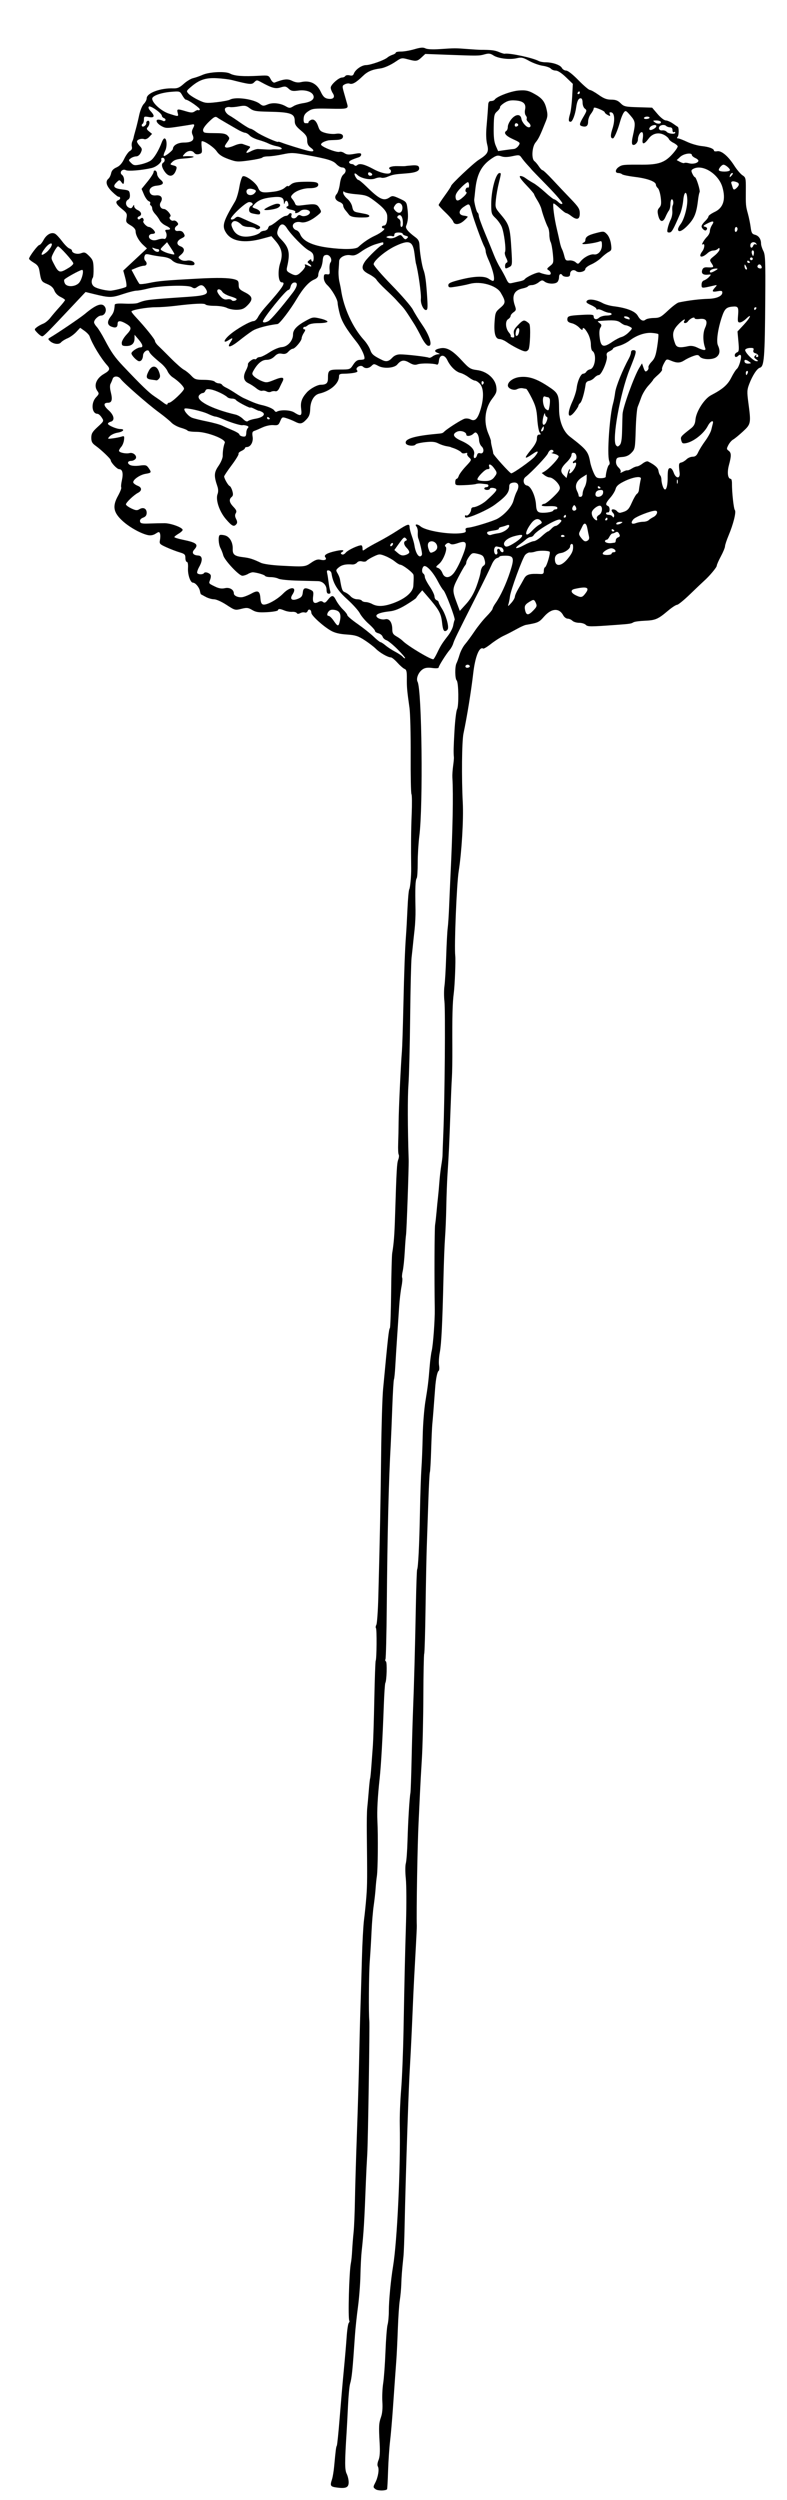 <?xml version="1.0" encoding="utf-8"?>
<svg xmlns="http://www.w3.org/2000/svg" version="1.1" viewBox="0 0 182 578">
	<title>The children are sitting at the top of a very tall tree.</title>
	<path d="m 86.854,575.538 c -0.588,-0.433 -0.591,-0.497 -0.069,-1.515 0.667,-1.301 0.962,-3.156 0.595,-3.749 -0.161,-0.26 -0.098,-0.855 0.153,-1.457 0.294,-0.704 0.376,-1.897 0.265,-3.877 -0.224,-3.996 -0.188,-4.662 0.322,-6.108 0.29,-0.821 0.398,-2.054 0.306,-3.472 -0.079,-1.209 0.004,-3.144 0.185,-4.299 0.181,-1.155 0.42,-4.457 0.532,-7.337 0.111,-2.88 0.332,-5.687 0.49,-6.238 0.158,-0.551 0.287,-1.983 0.287,-3.182 0,-2.335 0.459,-7.172 0.978,-10.303 0.95,-5.738 1.755,-22.777 1.549,-32.8 -0.038,-1.848 0.104,-5.448 0.316,-8 0.212,-2.552 0.462,-8.744 0.556,-13.76 0.25,-13.355 0.326,-16.632 0.576,-24.96 0.124,-4.136 0.103,-8.69 -0.047,-10.12 -0.15,-1.43 -0.15,-3.014 -9.6e-4,-3.52 0.149,-0.506 0.326,-2.864 0.393,-5.24 0.126,-4.454 0.458,-9.919 0.67,-11.033 0.066,-0.348 0.19,-3.804 0.275,-7.68 0.085,-3.876 0.233,-8.991 0.329,-11.367 0.233,-5.731 0.467,-14.344 0.659,-24.28 0.087,-4.466 0.217,-8.216 0.289,-8.333 0.248,-0.401 0.507,-5.622 0.652,-13.147 0.08,-4.136 0.234,-8.744 0.343,-10.24 0.109,-1.496 0.243,-4.88 0.297,-7.52 0.054,-2.64 0.336,-6.24 0.625,-8 0.574,-3.493 0.703,-4.553 0.993,-8.16 0.106,-1.32 0.315,-2.904 0.465,-3.52 0.321,-1.32 0.745,-7.088 0.706,-9.6 -0.111,-7.231 -0.067,-18.599 0.076,-19.52 0.096,-0.616 0.249,-1.984 0.34,-3.04 0.091,-1.056 0.241,-2.568 0.333,-3.36 0.092,-0.792 0.235,-2.376 0.318,-3.52 0.083,-1.144 0.282,-2.872 0.442,-3.84 0.16,-0.968 0.288,-1.976 0.283,-2.24 -0.004,-0.264 0.082,-2.64 0.191,-5.28 0.326,-7.879 0.495,-28.334 0.252,-30.4 -0.124,-1.056 -0.123,-2.64 0.004,-3.52 0.127,-0.88 0.307,-3.976 0.402,-6.88 0.095,-2.904 0.253,-5.856 0.352,-6.56 0.099,-0.704 0.246,-2.936 0.328,-4.96 0.081,-2.024 0.221,-5.192 0.31,-7.04 0.522,-10.773 0.676,-18.691 0.444,-22.8 -0.032,-0.572 0.042,-1.76 0.165,-2.64 0.123,-0.88 0.207,-1.78 0.186,-2 -0.11,-1.178 -0.087,-2.221 0.135,-6.16 0.134,-2.376 0.402,-4.608 0.595,-4.96 0.437,-0.794 0.363,-6.224 -0.09,-6.678 -0.407,-0.407 -0.436,-3.207 -0.042,-3.967 0.159,-0.306 0.481,-1.202 0.716,-1.991 0.235,-0.79 0.801,-1.87 1.258,-2.4 0.457,-0.53 1.446,-1.879 2.198,-2.997 0.752,-1.118 2,-2.675 2.773,-3.459 0.773,-0.784 1.406,-1.575 1.406,-1.758 0,-0.182 0.299,-0.752 0.665,-1.266 1.129,-1.586 2.462,-4.453 3.376,-7.263 1.044,-3.21 0.886,-3.742 -1.117,-3.742 -0.728,0 -1.324,0.091 -1.324,0.203 -1e-4,0.111 -0.282,0.276 -0.627,0.366 -0.359,0.094 -0.872,0.752 -1.2,1.54 -0.315,0.757 -1.924,4.048 -3.574,7.314 -4.504,8.911 -5.047,10.026 -5.311,10.897 -0.133,0.44 -0.488,1.088 -0.79,1.44 -0.831,0.971 -2.579,3.749 -2.579,4.098 0,0.182 -0.597,0.227 -1.457,0.109 -1.046,-0.143 -1.669,-0.061 -2.208,0.292 -0.995,0.652 -1.607,2.137 -1.199,2.912 0.992,1.884 1.294,28.568 0.403,35.629 -0.211,1.672 -0.381,4.469 -0.378,6.216 0.003,1.747 -0.095,3.331 -0.218,3.52 -0.33,0.507 -0.394,2.122 -0.289,7.384 0.024,1.232 -0.07,3.248 -0.21,4.48 -0.14,1.232 -0.309,2.816 -0.377,3.52 -0.068,0.704 -0.212,2.043 -0.321,2.976 -0.109,0.933 -0.257,7.125 -0.329,13.76 -0.072,6.635 -0.25,13.648 -0.394,15.584 -0.213,2.857 -0.193,9.878 0.049,17.44 0.051,1.599 -0.482,16.685 -0.614,17.381 -0.061,0.32 -0.192,2.047 -0.291,3.84 -0.099,1.792 -0.313,3.827 -0.475,4.521 -0.162,0.694 -0.214,1.392 -0.116,1.55 0.098,0.158 0.019,1.102 -0.175,2.098 -0.194,0.996 -0.432,3.034 -0.529,4.53 -0.097,1.496 -0.304,4.592 -0.46,6.88 -0.155,2.288 -0.351,5.41 -0.435,6.937 -0.084,1.527 -0.224,2.895 -0.311,3.04 -0.087,0.145 -0.258,2.999 -0.379,6.343 -0.121,3.344 -0.28,7.16 -0.353,8.48 -0.486,8.759 -0.775,20.484 -0.925,37.498 -0.058,6.632 -0.195,12.202 -0.304,12.378 -0.109,0.176 -0.06,0.406 0.109,0.51 0.304,0.188 0.18,4.464 -0.145,4.989 -0.092,0.149 -0.247,2.474 -0.346,5.168 -0.28,7.654 -0.636,13.909 -0.962,16.898 -0.46,4.208 -0.634,7.469 -0.521,9.76 0.18,3.665 0.11,11.295 -0.118,12.8 -0.107,0.704 -0.24,2 -0.296,2.88 -0.056,0.88 -0.254,2.656 -0.44,3.946 -0.186,1.29 -0.408,3.954 -0.495,5.92 -0.086,1.966 -0.272,5.086 -0.413,6.934 -0.217,2.843 -0.289,12.214 -0.106,13.76 0.117,0.992 -0.301,28.12 -0.476,30.88 -0.101,1.584 -0.241,4.392 -0.312,6.24 -0.359,9.353 -0.52,12.002 -0.98,16.16 -0.117,1.056 -0.247,3.576 -0.289,5.6 -0.042,2.024 -0.301,5.336 -0.575,7.36 -0.275,2.024 -0.587,4.976 -0.694,6.56 -0.555,8.189 -0.714,9.767 -1.133,11.2 -0.154,0.528 -0.364,2.76 -0.467,4.96 -0.102,2.2 -0.25,5.008 -0.329,6.24 -0.441,6.925 -0.437,8.65 0.019,9.569 0.254,0.511 0.461,1.394 0.461,1.963 0,1.221 -0.646,1.503 -2.78,1.21 -1.456,-0.2 -1.568,-0.397 -1.075,-1.894 0.168,-0.51 0.393,-1.864 0.499,-3.008 0.361,-3.868 0.44,-4.484 0.613,-4.764 0.095,-0.154 0.394,-3.069 0.664,-6.478 0.271,-3.409 0.7,-8.358 0.955,-10.998 0.255,-2.64 0.55,-6.094 0.656,-7.675 0.106,-1.581 0.325,-3.034 0.487,-3.229 0.162,-0.195 0.224,-0.425 0.137,-0.512 -0.353,-0.353 -0.049,-11.527 0.365,-13.384 0.098,-0.44 0.226,-1.736 0.284,-2.88 0.058,-1.144 0.207,-3.016 0.329,-4.16 0.123,-1.144 0.263,-4.456 0.312,-7.36 0.049,-2.904 0.259,-9.96 0.466,-15.68 0.208,-5.72 0.438,-13.496 0.513,-17.28 0.074,-3.784 0.207,-8.968 0.295,-11.52 0.088,-2.552 0.24,-7.664 0.338,-11.36 0.098,-3.696 0.321,-7.8 0.494,-9.12 0.173,-1.32 0.415,-3.696 0.537,-5.28 0.211,-2.742 0.223,-4.327 0.105,-14.72 -0.028,-2.464 0.014,-5.056 0.092,-5.76 0.079,-0.704 0.241,-2.504 0.36,-4 0.12,-1.496 0.26,-2.792 0.313,-2.88 0.052,-0.088 0.183,-1.384 0.291,-2.88 0.108,-1.496 0.266,-3.656 0.352,-4.8 0.086,-1.144 0.234,-5.955 0.329,-10.691 0.095,-4.736 0.237,-8.715 0.316,-8.842 0.231,-0.375 0.289,-7.317 0.062,-7.544 -0.114,-0.114 -0.073,-0.459 0.091,-0.766 0.164,-0.307 0.369,-3.204 0.455,-6.438 0.366,-13.74 0.539,-22.553 0.655,-33.239 0.068,-6.248 0.272,-12.944 0.454,-14.88 1.163,-12.358 1.307,-13.65 1.572,-14.079 0.108,-0.175 0.236,-3.919 0.284,-8.32 0.048,-4.401 0.158,-8.433 0.244,-8.961 0.385,-2.349 0.523,-4.149 0.664,-8.64 0.334,-10.643 0.422,-12.193 0.731,-12.987 0.177,-0.455 0.227,-0.981 0.111,-1.169 -0.117,-0.188 -0.173,-1.328 -0.125,-2.533 0.048,-1.205 0.095,-3.487 0.106,-5.071 0.02,-2.877 0.507,-13.294 0.763,-16.32 0.075,-0.88 0.219,-5.344 0.322,-9.92 0.194,-8.672 0.381,-13.705 0.63,-16.96 0.081,-1.056 0.23,-3.779 0.333,-6.051 0.102,-2.272 0.285,-4.288 0.406,-4.48 0.222,-0.351 0.474,-3.052 0.451,-4.829 -0.068,-5.158 -0.033,-8.996 0.116,-12.567 0.097,-2.336 0.074,-4.413 -0.051,-4.616 -0.125,-0.203 -0.208,-4.268 -0.184,-9.033 0.024,-4.765 -0.098,-9.672 -0.272,-10.904 -0.569,-4.036 -0.636,-4.776 -0.613,-6.803 0.018,-1.606 -0.086,-2.045 -0.523,-2.213 -0.3,-0.115 -1.045,-0.762 -1.654,-1.437 -0.61,-0.675 -1.286,-1.227 -1.502,-1.227 -0.7,0 -2.547,-1.056 -3.493,-1.997 -0.507,-0.504 -1.704,-1.417 -2.662,-2.03 -1.474,-0.943 -2.101,-1.137 -4.094,-1.268 -1.628,-0.107 -2.741,-0.375 -3.611,-0.87 -1.824,-1.038 -4.537,-3.507 -4.545,-4.137 -0.01,-0.753 -0.609,-1.05 -0.851,-0.421 -0.111,0.288 -0.404,0.44 -0.661,0.341 -0.254,-0.098 -0.731,-0.033 -1.059,0.142 -0.407,0.218 -0.665,0.211 -0.809,-0.022 -0.116,-0.188 -0.593,-0.311 -1.059,-0.274 -0.467,0.037 -1.254,-0.098 -1.749,-0.299 -1.098,-0.447 -1.414,-0.459 -1.553,-0.059 -0.059,0.169 -1.177,0.365 -2.485,0.435 -1.946,0.104 -2.573,0.013 -3.448,-0.503 -0.94,-0.554 -1.245,-0.586 -2.524,-0.264 -1.42,0.358 -1.502,0.336 -3.43,-0.924 -1.139,-0.744 -2.361,-1.29 -2.888,-1.29 -0.502,0 -1.368,-0.252 -1.923,-0.56 -0.555,-0.308 -1.05,-0.577 -1.099,-0.597 -0.05,-0.02 -0.153,-0.364 -0.23,-0.764 -0.165,-0.859 -1.056,-1.919 -1.611,-1.919 -0.609,0 -1.24,-1.881 -1.146,-3.414 0.051,-0.829 -0.053,-1.386 -0.259,-1.386 -0.189,0 -0.344,-0.409 -0.344,-0.909 0,-0.793 -0.174,-0.961 -1.36,-1.312 -0.748,-0.222 -2.113,-0.745 -3.033,-1.163 -1.578,-0.717 -1.663,-0.815 -1.482,-1.718 0.105,-0.527 0.105,-1.183 -6.4e-4,-1.458 -0.173,-0.451 -0.273,-0.448 -1.002,0.029 -0.513,0.336 -1.143,0.464 -1.721,0.348 -1.65,-0.33 -4.334,-1.82 -5.943,-3.299 -2.123,-1.951 -2.381,-3.372 -1.049,-5.788 0.506,-0.919 0.847,-1.79 0.756,-1.937 -0.091,-0.147 -0.026,-0.888 0.145,-1.647 0.368,-1.639 0.137,-2.586 -0.631,-2.586 -0.498,0 -1.959,-1.569 -1.959,-2.104 0,-0.298 -2.204,-2.399 -3.44,-3.279 -0.843,-0.6 -1.04,-0.958 -1.04,-1.889 0,-0.956 0.247,-1.376 1.472,-2.501 1.468,-1.348 1.47,-1.354 0.923,-2.189 -0.302,-0.461 -0.731,-0.838 -0.953,-0.838 -1.354,0 -1.574,-2.53 -0.333,-3.834 0.687,-0.722 0.72,-0.871 0.309,-1.428 -0.928,-1.257 -0.284,-2.937 1.526,-3.978 1.313,-0.756 1.468,-1.149 0.763,-1.936 -1.511,-1.687 -3.45,-4.884 -4.115,-6.785 -0.1,-0.286 -0.628,-0.838 -1.174,-1.227 l -0.992,-0.706 -0.926,0.992 c -0.51,0.545 -1.418,1.197 -2.019,1.448 -0.601,0.251 -1.277,0.679 -1.503,0.952 -0.47,0.566 -1.805,0.381 -2.578,-0.356 -0.427,-0.407 -0.427,-0.489 0,-0.736 1.721,-0.996 7.091,-4.637 8.131,-5.512 2.659,-2.24 4.047,-2.695 4.669,-1.534 0.434,0.812 -0.098,1.92 -0.922,1.92 -0.639,0 -1.638,0.95 -1.638,1.559 0,0.214 0.28,0.689 0.622,1.056 0.342,0.367 1.154,1.68 1.804,2.918 1.574,2.996 2.339,4.088 4.357,6.222 4.055,4.288 5.943,6.113 7.139,6.901 0.703,0.463 1.674,1.147 2.158,1.52 0.484,0.373 0.88,0.523 0.88,0.332 0,-0.191 0.18,-0.348 0.4,-0.35 0.564,-0.005 3.44,-2.716 3.44,-3.243 0,-0.479 -1.281,-1.773 -2.608,-2.634 -0.466,-0.303 -1.011,-0.945 -1.211,-1.427 -0.2,-0.482 -0.88,-1.303 -1.512,-1.824 -1.856,-1.53 -2.564,-2.234 -2.741,-2.726 -0.238,-0.662 -1.358,0.048 -1.403,0.889 -0.045,0.843 -0.387,1.369 -0.889,1.369 -0.482,0 -1.797,-1.335 -1.797,-1.824 0,-0.433 1.418,-1.376 2.069,-1.376 0.734,0 0.574,-0.673 -0.442,-1.86 l -0.907,-1.06 v 0.819 c 0,1.176 -0.638,1.781 -1.879,1.781 -0.913,0 -1.081,-0.114 -1.081,-0.733 0,-0.403 0.501,-1.264 1.113,-1.913 1.253,-1.329 1.223,-1.751 -0.184,-2.554 -1.277,-0.729 -1.889,-0.709 -1.889,0.061 0,0.842 -0.427,1.044 -1.413,0.669 -1.019,-0.387 -1.064,-1.223 -0.13,-2.409 0.622,-0.791 0.785,-1.28 0.877,-2.634 0.019,-0.283 0.676,-0.363 2.347,-0.284 1.276,0.06 2.608,-0.003 2.96,-0.141 1.977,-0.772 2.064,-0.782 11.675,-1.436 4.188,-0.285 4.881,-0.614 4.029,-1.915 -0.589,-0.899 -1.076,-0.986 -1.949,-0.348 -0.505,0.369 -0.718,0.373 -1.261,0.023 -0.871,-0.56 -7.461,-0.35 -10.051,0.321 -1.043,0.27 -2.254,0.491 -2.693,0.491 -0.439,0 -1.879,0.363 -3.201,0.807 -2.541,0.853 -3.094,0.854 -6.577,0.003 L 19.786,67.515 17.173,70.296 c -6.19,6.588 -7.06,7.464 -7.411,7.464 -0.204,0 -0.709,-0.361 -1.124,-0.802 -0.74,-0.787 -0.742,-0.812 -0.136,-1.295 0.34,-0.271 1.005,-0.641 1.479,-0.822 0.473,-0.181 1.214,-0.787 1.645,-1.345 0.432,-0.558 1.374,-1.663 2.095,-2.455 0.721,-0.792 1.312,-1.541 1.315,-1.665 0.003,-0.124 -0.469,-0.449 -1.047,-0.724 -0.629,-0.298 -1.199,-0.889 -1.418,-1.469 -0.256,-0.677 -0.762,-1.135 -1.677,-1.516 C 9.568,65.114 9.505,65.005 9.12,62.618 8.967,61.668 8.678,61.252 7.821,60.747 7.216,60.389 6.72,59.971 6.72,59.818 c 0,-0.482 2.026,-3.178 2.389,-3.178 0.19,0 0.625,-0.519 0.967,-1.154 0.688,-1.277 1.823,-1.889 2.665,-1.436 0.296,0.159 1.033,0.95 1.636,1.757 0.603,0.807 1.359,1.55 1.68,1.652 0.321,0.102 0.583,0.314 0.583,0.472 0,0.604 1.217,0.958 2.118,0.615 0.778,-0.296 0.993,-0.221 1.856,0.641 0.844,0.844 0.982,1.223 1.022,2.815 0.025,1.011 -0.041,1.983 -0.147,2.159 -0.487,0.807 -0.343,1.704 0.346,2.155 0.612,0.401 2.384,0.843 3.604,0.898 0.642,0.029 3.501,-0.666 3.746,-0.911 0.139,-0.139 0.043,-1.037 -0.213,-1.997 l -0.465,-1.745 2.738,-2.56 2.738,-2.56 -0.863,-0.8 c -1.033,-0.957 -1.762,-2.28 -1.762,-3.195 0,-0.426 -0.415,-0.911 -1.147,-1.343 -1.039,-0.613 -1.128,-0.775 -0.95,-1.726 0.177,-0.942 0.065,-1.155 -1.093,-2.086 -1.373,-1.104 -1.605,-1.7 -0.784,-2.016 0.279,-0.107 0.455,-0.349 0.392,-0.538 -0.063,-0.189 -0.212,-0.297 -0.331,-0.24 -0.119,0.057 -0.8,-0.465 -1.512,-1.161 -1.334,-1.303 -1.637,-2.373 -0.854,-3.023 0.243,-0.201 0.521,-0.765 0.619,-1.252 0.122,-0.61 0.508,-1.031 1.239,-1.353 0.743,-0.327 1.278,-0.92 1.783,-1.976 0.397,-0.83 0.996,-1.656 1.331,-1.836 0.401,-0.215 0.553,-0.545 0.443,-0.966 -0.092,-0.352 -0.051,-0.894 0.091,-1.204 0.142,-0.311 0.277,-0.709 0.302,-0.885 0.024,-0.176 0.23,-0.968 0.458,-1.76 0.228,-0.792 0.603,-2.33 0.833,-3.419 0.236,-1.115 0.708,-2.267 1.081,-2.64 0.364,-0.364 0.661,-0.937 0.661,-1.275 0,-1.238 3.153,-2.422 6.162,-2.314 0.953,0.034 1.452,-0.183 2.414,-1.052 0.667,-0.602 1.638,-1.191 2.158,-1.308 0.521,-0.117 1.522,-0.467 2.226,-0.777 1.547,-0.682 5.277,-0.853 6.31,-0.29 1.045,0.57 2.996,0.717 6.751,0.509 2.134,-0.118 2.191,-0.101 2.662,0.809 0.279,0.539 0.659,0.861 0.906,0.766 2.189,-0.84 3.003,-0.92 4.047,-0.399 0.72,0.359 1.377,0.456 2.034,0.301 2.077,-0.49 3.676,0.288 4.592,2.235 0.499,1.061 0.887,1.455 1.561,1.585 1.306,0.251 1.845,-0.298 1.225,-1.245 -0.268,-0.409 -0.487,-0.996 -0.487,-1.305 0,-0.677 1.862,-2.339 2.621,-2.34 0.298,-4.16e-4 0.637,-0.156 0.755,-0.347 0.118,-0.19 0.561,-0.259 0.986,-0.152 0.564,0.142 0.827,0.041 0.975,-0.374 0.338,-0.946 1.805,-1.984 2.823,-1.997 1.085,-0.013 4.232,-1.13 4.96,-1.76 0.264,-0.229 0.804,-0.514 1.2,-0.635 0.396,-0.121 0.72,-0.339 0.72,-0.486 0,-0.147 0.54,-0.259 1.2,-0.249 0.66,0.01 2.053,-0.232 3.095,-0.536 1.446,-0.423 2.053,-0.471 2.56,-0.203 0.419,0.221 1.671,0.283 3.385,0.166 3.418,-0.232 3.502,-0.232 6.4,-0.012 1.32,0.1 2.616,0.182 2.88,0.182 2.508,-0.002 3.345,0.095 4.31,0.498 0.615,0.257 1.229,0.442 1.364,0.41 1.002,-0.234 6.494,0.936 7.841,1.671 0.306,0.167 1.026,0.304 1.6,0.305 1.641,0.003 3.405,0.607 3.772,1.292 0.184,0.344 0.635,0.626 1.001,0.626 0.403,0 1.53,0.885 2.853,2.24 1.203,1.232 2.385,2.24 2.626,2.24 0.242,0 1.148,0.504 2.014,1.12 1.2,0.853 1.896,1.12 2.922,1.12 1.022,0 1.546,0.2 2.176,0.829 0.766,0.766 1.074,0.837 4.059,0.925 l 3.23,0.096 1.26,1.475 c 0.704,0.824 1.538,1.475 1.888,1.475 0.345,0 1.09,0.324 1.655,0.719 0.565,0.395 1.074,0.743 1.132,0.772 0.283,0.142 0.27,1.919 -0.017,2.269 -0.23,0.282 -0.206,0.4 0.081,0.4 0.225,0 1.173,0.362 2.107,0.804 0.934,0.442 2.44,0.878 3.346,0.968 1.69,0.168 2.856,0.607 2.856,1.075 0,0.145 0.335,0.2 0.744,0.122 0.977,-0.187 2.546,1.138 3.953,3.338 0.594,0.929 1.442,1.926 1.884,2.216 0.758,0.497 0.802,0.682 0.781,3.282 -0.029,3.668 -0.018,3.787 0.488,5.635 0.241,0.88 0.526,2.283 0.634,3.119 0.163,1.27 0.325,1.551 0.984,1.717 0.871,0.219 1.412,1 1.412,2.039 0,0.372 0.236,1.134 0.525,1.693 0.459,0.887 0.516,2.271 0.453,10.944 -0.102,13.952 -0.246,15.791 -1.261,16.076 -0.649,0.182 -1.698,1.793 -2.448,3.758 -0.514,1.346 -0.536,1.813 -0.202,4.318 0.636,4.777 0.603,4.952 -1.257,6.67 -0.897,0.828 -1.911,1.659 -2.254,1.845 -0.343,0.186 -0.841,0.758 -1.107,1.271 -0.436,0.841 -0.433,0.969 0.032,1.309 0.664,0.485 0.684,1.157 0.097,3.326 -0.466,1.726 -0.268,3.195 0.432,3.195 0.149,0 0.268,0.468 0.264,1.04 -0.013,2.09 0.396,5.849 0.674,6.188 0.349,0.426 -0.351,3.24 -1.463,5.882 -0.442,1.051 -0.81,2.167 -0.817,2.48 -0.007,0.313 -0.439,1.362 -0.96,2.33 -0.521,0.968 -0.947,1.942 -0.947,2.164 -7e-5,0.387 -1.748,2.464 -2.992,3.556 -0.326,0.286 -1.744,1.636 -3.153,3 -1.408,1.364 -2.775,2.48 -3.037,2.48 -0.262,0 -1.219,0.628 -2.127,1.396 -2.284,1.932 -2.876,2.185 -5.356,2.288 -1.193,0.05 -2.359,0.209 -2.592,0.354 -0.531,0.331 -0.805,0.373 -3.943,0.602 -6.146,0.448 -6.64,0.446 -7.108,-0.022 -0.252,-0.252 -0.941,-0.458 -1.532,-0.458 -0.591,0 -1.29,-0.216 -1.554,-0.48 -0.264,-0.264 -0.754,-0.48 -1.089,-0.48 -0.335,0 -0.793,-0.344 -1.018,-0.765 -0.95,-1.774 -2.718,-1.663 -4.428,0.28 -1.191,1.353 -1.361,1.43 -4.24,1.935 -0.269,0.047 -1.061,0.396 -1.76,0.774 -2.046,1.108 -2.17,1.173 -3.498,1.809 -0.696,0.334 -1.96,1.153 -2.808,1.821 -0.848,0.668 -1.648,1.148 -1.778,1.068 -0.892,-0.551 -1.861,1.85 -2.308,5.718 -0.481,4.162 -1.43,10.021 -2.254,13.92 -0.376,1.778 -0.46,10.21 -0.161,16 0.2,3.855 -0.257,11.511 -0.946,15.84 -0.465,2.921 -1.052,17.315 -0.797,19.52 0.124,1.069 -0.097,6.754 -0.336,8.64 -0.302,2.385 -0.372,5.108 -0.333,12.8 0.014,2.64 -0.034,5.664 -0.105,6.72 -0.071,1.056 -0.228,4.728 -0.347,8.16 -0.239,6.894 -0.382,9.935 -0.67,14.24 -0.106,1.584 -0.229,4.896 -0.275,7.36 -0.045,2.464 -0.176,5.704 -0.291,7.2 -0.115,1.496 -0.278,5.672 -0.362,9.28 -0.25,10.673 -0.483,15.407 -0.857,17.361 -0.194,1.012 -0.271,2.342 -0.171,2.954 0.099,0.612 0.065,1.185 -0.077,1.273 -0.335,0.207 -0.665,1.81 -0.825,4.013 -0.305,4.193 -0.548,7.278 -0.657,8.32 -0.064,0.616 -0.184,3.315 -0.267,5.997 -0.083,2.682 -0.215,4.986 -0.295,5.12 -0.079,0.134 -0.24,3.195 -0.358,6.803 -0.117,3.608 -0.276,8.216 -0.352,10.24 -0.076,2.024 -0.205,8.398 -0.287,14.164 -0.082,5.766 -0.222,10.603 -0.312,10.749 -0.09,0.146 -0.179,4.572 -0.198,9.836 -0.019,5.264 -0.174,11.803 -0.346,14.531 -0.171,2.728 -0.37,6.328 -0.442,8 -0.072,1.672 -0.215,4.696 -0.317,6.72 -0.254,4.989 -0.523,20.544 -0.413,23.84 0.012,0.352 -0.077,2.368 -0.198,4.48 -0.32,5.613 -0.553,10.154 -0.696,13.6 -0.247,5.943 -0.461,10.45 -0.67,14.08 -0.201,3.491 -0.311,6.138 -0.593,14.24 -0.275,7.902 -0.562,17.917 -0.661,23.04 -0.058,2.992 -0.18,6.16 -0.271,7.04 -0.343,3.305 -0.439,4.532 -0.498,6.4 -0.034,1.056 -0.187,2.712 -0.342,3.68 -0.155,0.968 -0.357,3.92 -0.451,6.56 -0.093,2.64 -0.248,5.88 -0.343,7.2 -0.095,1.32 -0.237,3.264 -0.314,4.32 -0.077,1.056 -0.294,4.152 -0.482,6.88 -0.188,2.728 -0.487,6.18 -0.665,7.671 -0.178,1.491 -0.384,4.572 -0.458,6.846 -0.074,2.274 -0.179,4.179 -0.232,4.232 -0.377,0.377 -2.145,0.369 -2.663,-0.012 z M 108.529,153.841 c -0.366,-0.366 -1.103,-0.012 -0.844,0.407 0.097,0.156 0.397,0.199 0.667,0.095 0.321,-0.123 0.382,-0.297 0.178,-0.502 z m -7.426,-2.895 c 0.784,-1.647 1.166,-2.253 2.485,-3.946 0.566,-0.726 1.112,-1.794 1.214,-2.373 0.102,-0.579 0.254,-1.164 0.337,-1.299 0.207,-0.334 -2.104,-6.449 -2.588,-6.849 -0.213,-0.176 -0.798,-1.112 -1.3,-2.08 -1.163,-2.243 -2.787,-3.936 -3.291,-3.432 -0.446,0.446 -0.47,1.407 -0.04,1.672 0.176,0.109 0.32,0.443 0.32,0.743 0,0.3 0.504,1.294 1.12,2.208 0.616,0.915 1.12,1.961 1.12,2.326 0,0.364 0.216,0.746 0.48,0.847 0.264,0.101 0.48,0.316 0.48,0.477 0,0.161 0.342,0.83 0.759,1.486 0.883,1.389 1.642,3.993 1.37,4.702 -0.104,0.27 -0.399,0.491 -0.655,0.491 -0.332,0 -0.524,-0.531 -0.666,-1.84 -0.251,-2.316 -0.658,-3.046 -3.583,-6.421 l -1.016,-1.172 -0.647,0.746 c -0.356,0.41 -0.691,0.859 -0.744,0.996 -0.053,0.138 -1.093,0.858 -2.312,1.601 -1.556,0.949 -2.698,1.401 -3.84,1.522 -1.916,0.202 -3.065,0.588 -3.065,1.029 0,0.531 1.22,1.006 2.047,0.799 0.95,-0.239 1.633,0.746 1.633,2.356 0,0.839 0.197,1.168 0.959,1.6 0.528,0.299 1.176,0.765 1.44,1.035 1.151,1.176 6.692,4.489 7.112,4.252 0.127,-0.072 0.519,-0.736 0.872,-1.477 z m -9.154,-0.809 c -1.04,-1.04 -2.202,-1.989 -2.583,-2.11 -0.381,-0.121 -0.777,-0.486 -0.881,-0.812 -0.103,-0.326 -0.543,-0.681 -0.976,-0.79 -0.434,-0.109 -0.789,-0.357 -0.789,-0.551 0,-0.194 -0.654,-0.929 -1.453,-1.633 -0.799,-0.704 -1.724,-1.802 -2.055,-2.44 -0.331,-0.639 -1.657,-2.11 -2.947,-3.27 -2.265,-2.037 -3.271,-3.701 -3.601,-5.953 -0.046,-0.318 -0.329,-0.626 -0.627,-0.684 -0.42,-0.082 -0.504,0.063 -0.375,0.64 0.092,0.41 0.235,1.322 0.318,2.026 0.083,0.704 0.246,1.604 0.362,2 0.158,0.537 0.08,0.72 -0.306,0.72 -0.355,0 -0.517,-0.285 -0.517,-0.91 0,-1.074 -0.861,-1.96 -1.946,-2.001 -0.426,-0.016 -2.511,-0.069 -4.635,-0.116 -2.124,-0.048 -4.166,-0.25 -4.539,-0.45 -0.373,-0.2 -1.183,-0.363 -1.8,-0.363 -0.617,0 -1.2,-0.125 -1.294,-0.279 -0.161,-0.261 -1.665,-0.722 -2.746,-0.842 -0.264,-0.029 -0.799,0.139 -1.189,0.374 -0.39,0.235 -0.986,0.427 -1.326,0.427 -0.776,0 -4.129,-3.581 -4.413,-4.715 -0.116,-0.463 -0.404,-1.212 -0.64,-1.664 -0.477,-0.915 -0.579,-2.773 -0.165,-3.029 0.147,-0.091 0.687,-0.054 1.2,0.082 1.088,0.288 1.85,1.614 1.793,3.122 -0.049,1.3 0.421,1.677 2.372,1.909 1.549,0.184 2.232,0.399 4.149,1.307 0.575,0.273 2.495,0.545 4.64,0.658 5.518,0.29 5.585,0.284 6.99,-0.69 0.952,-0.659 1.506,-0.84 2.114,-0.687 1.029,0.258 1.594,-0.035 1.134,-0.589 -0.41,-0.494 0.475,-0.998 2.532,-1.44 1.471,-0.316 2.077,-0.191 1.325,0.274 -0.334,0.207 -0.34,0.315 -0.027,0.509 0.24,0.148 0.603,-0.008 0.914,-0.392 0.471,-0.583 2.808,-1.694 3.563,-1.694 0.172,0 0.314,0.306 0.314,0.679 0,0.645 0.036,0.653 0.72,0.16 0.396,-0.286 1.728,-1.042 2.96,-1.682 1.232,-0.639 3.204,-1.791 4.383,-2.56 2.38,-1.552 2.817,-1.676 2.817,-0.797 0,0.33 0.227,1.23 0.504,2 0.277,0.77 0.555,1.76 0.616,2.2 0.197,1.407 0.769,2.56 1.272,2.56 0.268,0 0.487,-0.252 0.486,-0.56 -0.002,-0.569 -0.518,-2.724 -0.862,-3.6 -0.104,-0.264 -0.156,-0.883 -0.117,-1.376 0.039,-0.493 -0.102,-1.105 -0.313,-1.36 -0.513,-0.618 0.228,-0.646 0.948,-0.036 1.205,1.021 6.608,1.925 9.395,1.573 0.95,-0.12 1.174,-0.268 1.041,-0.687 -0.127,-0.4 0.049,-0.552 0.701,-0.606 1.091,-0.09 5.777,-1.541 6.69,-2.072 1.683,-0.977 3.296,-2.805 3.655,-4.14 0.203,-0.757 0.528,-1.664 0.721,-2.016 0.805,-1.465 0.412,-2.409 -0.899,-2.158 -0.586,0.112 -0.798,0.356 -0.798,0.92 0,1.362 -0.707,2.245 -3.352,4.19 -1.585,1.165 -5.603,2.968 -6.616,2.968 -0.15,0 -0.272,-0.152 -0.272,-0.339 0,-0.186 0.128,-0.26 0.284,-0.164 0.365,0.226 1.145,-0.709 1.151,-1.381 0.003,-0.284 0.239,-0.519 0.525,-0.521 0.632,-0.006 2.124,-0.762 2.937,-1.489 1.827,-1.634 2.465,-2.34 2.371,-2.621 -0.128,-0.385 -1.508,-0.524 -1.508,-0.152 0,0.147 -0.288,0.267 -0.64,0.267 -0.352,0 -0.64,-0.144 -0.64,-0.32 0,-0.176 0.216,-0.32 0.48,-0.32 0.577,0 0.65,-0.623 0.08,-0.681 -0.22,-0.022 -0.76,-0.086 -1.2,-0.14 -0.44,-0.055 -1.016,-0.017 -1.28,0.083 -0.264,0.1 -1.452,0.219 -2.64,0.265 -2.087,0.079 -2.16,0.056 -2.16,-0.682 0,-0.42 0.134,-0.764 0.298,-0.764 0.164,0 0.398,-0.313 0.519,-0.696 0.121,-0.383 0.851,-1.369 1.62,-2.192 1.38,-1.476 1.391,-1.504 0.768,-2.067 -0.347,-0.314 -0.544,-0.711 -0.439,-0.883 0.115,-0.186 -0.071,-0.228 -0.461,-0.104 -0.359,0.114 -0.751,0.049 -0.871,-0.145 -0.185,-0.3 -1.324,-0.895 -2.156,-1.126 -0.132,-0.037 -0.276,-0.097 -0.32,-0.133 -0.044,-0.036 -0.498,-0.134 -1.01,-0.218 -0.512,-0.083 -1.36,-0.374 -1.887,-0.646 -0.726,-0.375 -1.446,-0.442 -2.987,-0.277 -1.117,0.12 -2.112,0.35 -2.212,0.512 -0.312,0.505 -2.068,0.338 -2.281,-0.217 -0.391,-1.018 1.837,-1.725 6.928,-2.198 1.585,-0.147 1.518,-0.128 1.988,-0.57 0.78,-0.734 3.931,-2.73 4.649,-2.944 0.389,-0.116 1.003,-0.053 1.364,0.14 1.039,0.556 1.67,-0.057 2.345,-2.282 0.805,-2.651 0.739,-4.983 -0.169,-5.949 -0.374,-0.398 -0.881,-0.724 -1.126,-0.724 -0.245,0 -0.904,-0.349 -1.464,-0.775 -0.56,-0.426 -1.409,-0.873 -1.887,-0.992 -1.07,-0.267 -2.345,-1.508 -3.027,-2.944 -0.688,-1.45 -1.818,-1.373 -1.964,0.134 -0.065,0.673 -0.239,0.969 -0.508,0.866 -0.797,-0.306 -3.565,-0.346 -4.388,-0.064 -0.641,0.22 -1.102,0.129 -1.982,-0.39 -1.201,-0.709 -1.885,-0.596 -2.755,0.452 -0.675,0.813 -3.102,1.002 -4.335,0.337 -0.998,-0.537 -1.102,-0.54 -1.602,-0.039 -0.614,0.614 -1.482,0.695 -1.991,0.186 -0.53,-0.53 -1.863,0.245 -1.394,0.811 0.268,0.323 0.12,0.462 -0.659,0.618 -0.553,0.111 -1.563,0.201 -2.245,0.201 -1.017,0 -1.24,0.113 -1.24,0.625 0,1.642 -1.977,3.374 -4.539,3.975 -1.227,0.288 -2.056,1.671 -2.119,3.538 -0.042,1.234 -0.242,1.774 -0.918,2.48 -0.973,1.016 -1.397,1.091 -2.615,0.466 -0.467,-0.24 -1.328,-0.591 -1.913,-0.781 -1.019,-0.331 -1.081,-0.303 -1.49,0.67 -0.382,0.909 -0.548,1.005 -1.584,0.916 -0.67,-0.058 -1.725,0.164 -2.51,0.527 -0.744,0.345 -1.605,0.711 -1.913,0.815 -0.445,0.15 -0.522,0.425 -0.376,1.347 0.193,1.215 -0.47,2.382 -1.354,2.382 -0.237,0 -0.43,0.121 -0.43,0.269 0,0.148 -0.368,0.436 -0.818,0.641 -0.45,0.205 -0.742,0.496 -0.649,0.647 0.093,0.151 -0.619,1.327 -1.582,2.615 -0.963,1.287 -1.751,2.467 -1.751,2.621 0,0.482 0.931,2.105 1.273,2.219 0.179,0.06 0.458,0.569 0.62,1.132 0.221,0.771 0.182,1.116 -0.159,1.399 -0.68,0.565 -0.55,1.281 0.417,2.291 0.684,0.714 0.799,1.026 0.54,1.458 -0.235,0.39 -0.213,0.778 0.073,1.337 0.289,0.564 0.307,0.905 0.061,1.2 -0.57,0.687 -1.005,0.481 -2.402,-1.141 -1.538,-1.786 -2.447,-4.503 -1.947,-5.819 0.191,-0.503 0.181,-1.134 -0.029,-1.747 -0.841,-2.46 -0.8,-3.24 0.248,-4.763 0.561,-0.816 0.989,-1.84 0.978,-2.343 -0.022,-1.016 0.173,-2.254 0.473,-3.003 0.329,-0.82 -4.078,-2.531 -6.519,-2.531 -1.05,0 -1.985,-0.124 -2.079,-0.276 -0.094,-0.152 -0.812,-0.456 -1.596,-0.675 C 41.007,98.669 40.031,98.133 39.623,97.697 39.214,97.261 37.872,96.166 36.64,95.262 34.211,93.482 28.578,88.554 27.902,87.618 c -0.533,-0.737 -1.629,-0.748 -1.855,-0.018 -0.095,0.308 -0.309,0.813 -0.474,1.122 -0.193,0.361 -0.171,1.076 0.06,1.994 0.423,1.681 0.23,2.404 -0.644,2.404 -1.12,0 -1.083,0.66 0.098,1.711 1.304,1.16 1.543,2.407 0.513,2.677 -0.352,0.092 -0.64,0.302 -0.64,0.466 0,0.374 1.996,1.226 2.87,1.226 1.152,0 0.691,0.626 -0.615,0.835 -0.696,0.111 -1.524,0.49 -1.84,0.843 -0.567,0.631 -0.557,0.638 0.705,0.478 0.704,-0.089 1.603,-0.267 1.998,-0.396 0.655,-0.213 0.708,-0.144 0.601,0.773 -0.064,0.554 -0.352,1.265 -0.638,1.582 -0.286,0.317 -0.521,0.726 -0.521,0.91 0,0.414 1.598,0.759 2.465,0.532 0.883,-0.231 1.853,0.746 1.347,1.356 -0.204,0.245 -0.632,0.446 -0.952,0.446 -0.868,0 -1.049,0.559 -0.309,0.955 0.384,0.205 1.285,0.263 2.206,0.141 1.391,-0.185 1.613,-0.127 2.08,0.54 0.729,1.04 0.68,1.137 -0.677,1.359 -1.437,0.236 -3.172,1.523 -2.821,2.092 0.133,0.216 0.589,0.524 1.012,0.685 0.967,0.368 0.99,1.132 0.049,1.615 -0.962,0.494 -2.801,2.253 -2.796,2.676 0.002,0.185 0.558,0.603 1.236,0.927 1.021,0.489 1.342,0.521 1.874,0.19 0.887,-0.554 1.686,-0.167 1.686,0.818 0,0.584 -0.235,0.907 -0.823,1.131 -0.534,0.203 -0.785,0.509 -0.714,0.872 0.092,0.473 0.429,0.547 2.183,0.484 1.141,-0.041 2.708,-0.074 3.483,-0.073 1.48,0.002 4.191,1.006 4.191,1.552 0,0.176 -0.432,0.575 -0.96,0.887 -0.528,0.312 -0.96,0.66 -0.96,0.774 0,0.114 0.9,0.392 2,0.619 3.188,0.656 3.677,1.09 2.584,2.298 -0.636,0.703 -0.241,1.282 0.915,1.34 1.003,0.051 1.112,1.083 0.272,2.578 -0.365,0.649 -0.58,1.315 -0.478,1.48 0.242,0.391 1.336,0.386 1.579,-0.007 0.211,-0.341 1.172,-0.074 1.5,0.416 0.116,0.174 0.076,0.673 -0.089,1.108 -0.353,0.929 -0.398,0.866 1.155,1.622 0.878,0.427 1.512,0.526 2.274,0.354 1.072,-0.242 2.048,0.341 2.048,1.221 0,0.598 1.205,1.057 2.153,0.821 0.488,-0.121 1.373,-0.493 1.969,-0.826 1.441,-0.806 1.9,-0.558 2.019,1.091 0.073,1.005 0.25,1.403 0.658,1.481 0.853,0.162 3.263,-1.171 4.608,-2.548 1.716,-1.757 3.34,-1.587 2.152,0.226 -0.717,1.095 -0.11,1.55 1.302,0.977 0.762,-0.309 1.002,-0.624 1.08,-1.416 0.108,-1.098 0.496,-1.243 1.769,-0.663 0.676,0.308 0.758,0.515 0.618,1.559 -0.184,1.375 0.222,1.805 1.206,1.279 0.488,-0.261 0.782,-0.262 1.094,-0.003 0.326,0.271 0.567,0.178 1.02,-0.393 1.031,-1.3 1.326,-1.301 1.991,-0.008 0.343,0.666 1.068,1.634 1.612,2.151 0.544,0.517 0.989,1.103 0.989,1.301 0,0.199 1.066,1.106 2.369,2.015 1.303,0.91 2.971,2.232 3.706,2.939 0.735,0.707 1.458,1.285 1.606,1.285 0.148,0 0.68,0.345 1.181,0.767 0.501,0.422 1.511,1.079 2.243,1.461 0.732,0.382 1.505,0.904 1.718,1.161 0.213,0.257 0.457,0.398 0.541,0.313 0.085,-0.085 -0.697,-1.005 -1.737,-2.044 z m -13.43,-6.217 c 0.402,-1.501 0.222,-2.368 -0.566,-2.727 -0.422,-0.192 -1.057,-0.274 -1.41,-0.182 -0.724,0.189 -1.202,1.389 -0.553,1.389 0.225,0 0.751,0.503 1.17,1.118 0.893,1.312 1.099,1.373 1.36,0.402 z m 44.836,-2.794 c 0.81,-0.845 0.871,-1.047 0.541,-1.772 -0.297,-0.652 -0.487,-0.755 -0.934,-0.509 -1.523,0.837 -1.762,1.182 -1.534,2.219 0.278,1.267 0.758,1.283 1.927,0.063 z m -13.193,-5.483 c 0.485,-1.299 0.931,-2.849 0.992,-3.443 0.061,-0.594 0.349,-1.214 0.641,-1.377 0.382,-0.214 0.473,-0.538 0.326,-1.159 -0.272,-1.154 -0.486,-1.349 -1.811,-1.647 -1.011,-0.228 -1.199,-0.16 -1.799,0.652 -0.369,0.499 -0.67,1.1 -0.67,1.335 0,0.236 -0.134,0.566 -0.298,0.733 -0.164,0.167 -0.875,1.416 -1.58,2.776 -1.399,2.696 -1.413,2.965 -0.306,5.923 l 0.68,1.817 1.472,-1.623 c 0.991,-1.093 1.76,-2.396 2.353,-3.986 z m -18.968,3.719 c 2.655,-1.016 4.325,-2.505 4.398,-3.921 0.088,-1.702 0.092,-1.976 0.036,-2.501 -0.053,-0.501 -2.5,-2.379 -3.1,-2.379 -0.175,0 -0.725,-0.335 -1.222,-0.745 -0.498,-0.409 -1.503,-0.979 -2.235,-1.265 -1.269,-0.497 -1.394,-0.49 -2.72,0.147 -0.764,0.367 -1.482,0.812 -1.596,0.989 -0.113,0.177 -0.565,0.231 -1.003,0.121 -0.522,-0.131 -0.936,-0.033 -1.198,0.282 -0.22,0.265 -0.705,0.457 -1.077,0.427 -1.487,-0.121 -2.401,0.073 -3.121,0.664 -0.688,0.564 -0.715,0.685 -0.303,1.36 0.249,0.407 0.502,1.029 0.563,1.381 0.427,2.472 0.548,2.783 1.184,3.026 0.374,0.143 0.955,0.565 1.29,0.937 0.343,0.381 0.999,0.677 1.501,0.677 0.49,0 0.981,0.144 1.089,0.32 0.109,0.176 0.513,0.322 0.899,0.325 0.386,0.003 1.061,0.204 1.501,0.449 1.222,0.678 2.816,0.587 5.113,-0.292 z m 27.873,-1.379 c 0.014,-0.298 0.367,-1.118 0.784,-1.822 0.417,-0.704 1.008,-1.748 1.313,-2.32 0.563,-1.054 1.272,-1.259 3.877,-1.118 0.554,0.03 0.72,-0.135 0.72,-0.715 0,-0.414 0.129,-0.802 0.287,-0.86 0.378,-0.14 1.339,-3.413 1.053,-3.589 -0.455,-0.28 -2.49,-0.301 -3.261,-0.033 -0.44,0.153 -1.026,0.246 -1.301,0.206 -0.276,-0.039 -0.765,0.22 -1.088,0.577 -0.618,0.683 -3.374,8.217 -3.53,9.65 -0.05,0.461 -0.187,1.181 -0.304,1.6 -0.206,0.736 -0.186,0.732 0.605,-0.136 0.45,-0.494 0.83,-1.142 0.844,-1.44 z m 16.416,-0.911 c 0.925,-1.264 0.166,-1.527 -2.602,-0.902 -1.034,0.234 -0.887,0.915 0.32,1.489 1.218,0.58 1.476,0.513 2.282,-0.588 z m -30.557,-4.548 c 0.416,-0.504 1.148,-1.836 1.625,-2.96 1.703,-4.01 1.582,-4.761 -0.643,-3.994 -1.009,0.348 -1.512,0.386 -1.811,0.137 -0.3,-0.249 -0.552,-0.23 -0.91,0.067 -0.321,0.267 -0.377,0.484 -0.157,0.62 0.56,0.346 -0.449,3.085 -1.455,3.95 -0.844,0.726 -0.861,0.786 -0.266,0.975 0.348,0.111 0.796,0.633 0.996,1.162 0.478,1.267 1.597,1.285 2.622,0.044 z m 26.366,-3.339 c 1.038,-1.267 1.323,-1.97 1.226,-3.024 -0.059,-0.636 -0.677,-0.463 -0.677,0.189 0,0.52 -1.194,1.387 -2.08,1.509 -0.954,0.132 -1.44,0.605 -1.44,1.403 0,1.842 1.428,1.805 2.971,-0.077 z m -36.651,-1.421 c 0.066,-0.199 -0.176,-0.66 -0.539,-1.023 -0.744,-0.744 -0.858,-1.494 -0.26,-1.713 0.299,-0.11 0.308,-0.244 0.037,-0.533 -0.405,-0.432 -0.533,-0.325 -1.892,1.573 l -0.792,1.107 0.817,0.702 c 0.61,0.525 1.031,0.645 1.663,0.476 0.465,-0.124 0.9,-0.389 0.967,-0.589 z m 20.365,-0.22 c -0.092,-0.241 -0.029,-0.523 0.14,-0.628 0.17,-0.105 0.391,0.025 0.492,0.288 0.101,0.263 0.343,0.478 0.537,0.478 0.529,0 0.222,-1.048 -0.333,-1.136 -0.264,-0.042 -0.687,-0.128 -0.941,-0.19 -0.508,-0.125 -0.818,0.77 -0.528,1.525 0.102,0.265 0.324,0.396 0.493,0.291 0.17,-0.105 0.233,-0.387 0.14,-0.628 z m 26.436,0.458 c 0,-0.176 0.228,-0.32 0.507,-0.32 0.75,0 0.357,-0.783 -0.453,-0.902 -0.728,-0.107 -2.421,0.989 -2.07,1.34 0.329,0.329 2.016,0.231 2.016,-0.118 z m -40.322,-1.481 c 0.003,-0.835 -0.729,-1.49 -1.498,-1.342 -0.703,0.135 -0.867,0.846 -0.448,1.946 0.288,0.757 0.391,0.798 1.13,0.455 0.497,-0.23 0.815,-0.643 0.816,-1.058 z m 22.347,-1.399 c 0.314,0 1.12,-0.504 1.793,-1.12 0.673,-0.616 1.326,-1.12 1.453,-1.12 0.127,0 0.491,-0.288 0.809,-0.64 0.319,-0.352 0.751,-0.64 0.96,-0.64 0.209,0 0.639,-0.285 0.954,-0.633 0.512,-0.565 0.519,-0.654 0.066,-0.828 -0.708,-0.272 -5.445,2.528 -6.076,3.59 -0.141,0.237 -0.465,0.431 -0.72,0.431 -0.255,0 -0.738,0.252 -1.074,0.56 -0.335,0.308 -0.983,0.819 -1.44,1.135 -1.507,1.043 -0.864,1.195 0.937,0.221 0.972,-0.526 2.024,-0.956 2.337,-0.956 z m -32.585,0.602 c 0,-0.176 -0.144,-0.231 -0.32,-0.122 -0.176,0.109 -0.32,0.342 -0.32,0.518 0,0.176 0.144,0.231 0.32,0.122 0.176,-0.109 0.32,-0.342 0.32,-0.518 z m 27.802,-0.018 c 1.456,-0.875 2.355,-1.778 1.994,-2.002 -0.152,-0.094 -1.013,0.047 -1.911,0.314 -1.582,0.47 -2.535,1.4 -2.121,2.07 0.292,0.472 0.763,0.384 2.038,-0.383 z m 23.478,-0.24 c 0.132,-0.013 0.24,-0.245 0.24,-0.515 0,-0.27 0.216,-0.573 0.48,-0.674 0.548,-0.21 0.586,-0.414 0.191,-1.037 -0.178,-0.281 -0.438,-0.341 -0.715,-0.165 -0.24,0.152 -0.576,0.278 -0.746,0.281 -0.171,0.003 -0.477,0.338 -0.68,0.745 -0.203,0.407 -0.492,0.72 -0.641,0.696 -0.15,-0.024 -0.32,0.099 -0.378,0.273 -0.114,0.342 0.751,0.624 1.53,0.498 0.264,-0.043 0.588,-0.089 0.72,-0.102 z m -5.95,-1.411 c -0.091,-0.382 -0.265,-1.24 -0.386,-1.908 -0.217,-1.198 -0.696,-1.425 -1.111,-0.527 -0.117,0.254 -0.385,0.792 -0.595,1.196 -0.326,0.627 -0.274,0.868 0.35,1.638 0.579,0.714 0.855,0.84 1.32,0.599 0.396,-0.205 0.534,-0.532 0.422,-0.998 z m -5.65,-0.035 c 0,-0.338 -0.614,-0.48 -0.797,-0.184 -0.111,0.179 0.024,0.325 0.298,0.325 0.274,0 0.499,-0.064 0.499,-0.141 z m -15.298,-0.73 c 1.177,-0.168 2.498,-1.085 2.498,-1.735 0,-0.202 -0.229,-0.245 -0.56,-0.106 -0.308,0.129 -0.882,0.305 -1.276,0.391 -0.394,0.086 -0.649,0.264 -0.567,0.398 0.082,0.133 -0.435,0.321 -1.15,0.416 -0.715,0.096 -1.374,0.249 -1.465,0.34 -0.342,0.342 0.304,0.883 0.811,0.678 0.29,-0.117 1.06,-0.289 1.71,-0.382 z m 9.478,-1.988 c 0.596,-0.31 0.666,-0.475 0.361,-0.843 -0.616,-0.742 -1.452,-0.529 -2.287,0.582 -1.608,2.14 -1.473,3.501 0.172,1.735 0.558,-0.599 1.347,-1.262 1.755,-1.474 z m 17.339,1.438 c 0,-0.078 -0.144,-0.23 -0.32,-0.339 -0.176,-0.109 -0.32,-0.045 -0.32,0.141 0,0.186 0.144,0.339 0.32,0.339 0.176,0 0.32,-0.064 0.32,-0.141 z m 1.6,-1.779 c 0.39,-0.252 0.349,-0.311 -0.221,-0.315 -0.386,-0.003 -0.79,0.139 -0.899,0.315 -0.252,0.407 0.49,0.407 1.12,0 z m 5.077,-0.32 c 0.481,0 1.036,-0.161 1.232,-0.357 0.196,-0.196 0.692,-0.524 1.101,-0.728 0.877,-0.437 1.197,-1.475 0.455,-1.475 -1.037,0 -4.526,1.368 -5.063,1.985 -0.726,0.835 -0.434,1.272 0.59,0.883 0.445,-0.169 1.203,-0.308 1.685,-0.308 z m -10.712,-0.775 c -0.1,-0.261 0.109,-0.607 0.49,-0.811 0.689,-0.369 0.921,-1.737 0.354,-2.088 -0.442,-0.273 -1.832,0.71 -2.02,1.429 -0.087,0.332 0.05,0.902 0.305,1.265 0.526,0.751 1.136,0.894 0.872,0.205 z m 2.435,0.135 c 0,-0.176 -0.064,-0.32 -0.141,-0.32 -0.078,0 -0.23,0.144 -0.339,0.32 -0.109,0.176 -0.045,0.32 0.141,0.32 0.186,0 0.339,-0.144 0.339,-0.32 z m -9.6,-0.64 c 0,-0.176 -0.064,-0.32 -0.141,-0.32 -0.078,0 -0.23,0.144 -0.339,0.32 -0.109,0.176 -0.045,0.32 0.141,0.32 0.186,0 0.339,-0.144 0.339,-0.32 z m 10.916,-0.732 c -0.196,-0.196 -0.356,-0.471 -0.356,-0.612 0,-0.421 0.854,-0.29 1.255,0.194 0.205,0.247 0.547,0.406 0.759,0.353 1.614,-0.405 1.919,-0.674 2.662,-2.355 0.434,-0.982 0.964,-1.893 1.177,-2.025 0.213,-0.131 0.417,-0.496 0.453,-0.811 0.092,-0.804 0.312,-2.085 0.454,-2.652 0.185,-0.74 -1.798,-0.443 -3.862,0.578 -1.295,0.641 -1.802,1.09 -1.975,1.751 -0.128,0.489 -0.676,1.394 -1.218,2.011 -1.083,1.233 -1.209,1.674 -0.55,1.927 0.535,0.205 0.49,1.604 -0.049,1.493 -0.213,-0.044 -0.387,0.064 -0.387,0.24 0,0.176 0.28,0.32 0.621,0.32 0.342,0 0.728,0.173 0.859,0.384 0.181,0.293 0.27,0.287 0.375,-0.028 0.076,-0.227 -0.023,-0.572 -0.219,-0.768 z m -13.849,-0.586 c 0.059,-0.155 0.323,-0.282 0.587,-0.282 0.264,0 0.419,-0.18 0.345,-0.4 -0.091,-0.27 -0.731,-0.376 -1.961,-0.327 -1.128,0.045 -1.752,-0.046 -1.632,-0.24 0.107,-0.172 0.383,-0.313 0.614,-0.313 0.231,0 1.167,-0.724 2.08,-1.608 1.328,-1.287 1.619,-1.751 1.455,-2.32 -0.256,-0.891 -1.612,-2.148 -2.331,-2.162 -0.298,-0.006 -0.83,-0.235 -1.182,-0.51 l -0.64,-0.5 0.64,-0.37 c 1.085,-0.627 3.404,-3.118 3.272,-3.515 -0.069,-0.206 -0.545,-0.466 -1.058,-0.577 -0.513,-0.111 -0.754,-0.219 -0.534,-0.24 0.575,-0.054 0.495,-0.678 -0.088,-0.678 -0.268,0 -0.623,0.356 -0.788,0.791 -0.254,0.669 -3.7,4.31 -5.2,5.495 -0.721,0.569 -0.485,1.856 0.363,1.98 0.89,0.131 1.954,2.44 2.074,4.502 0.062,1.06 0.241,1.488 0.701,1.673 0.734,0.296 3.132,0.006 3.285,-0.398 z m 5.293,-0.218 c 0.087,-0.14 0.023,-0.464 -0.141,-0.72 -0.261,-0.406 -0.336,-0.406 -0.598,0 -0.317,0.493 -0.17,0.975 0.299,0.975 0.155,0 0.353,-0.115 0.44,-0.255 z m 1.491,-3.665 c 0.006,-0.396 0.217,-1.08 0.469,-1.52 0.252,-0.44 0.462,-1.282 0.469,-1.871 l 0.011,-1.071 -1.04,0.652 c -1.347,0.845 -1.776,1.973 -1.201,3.158 0.238,0.491 0.408,1.001 0.377,1.133 -0.031,0.132 0.16,0.24 0.424,0.24 0.281,0 0.485,-0.298 0.491,-0.72 z m 4.731,-0.16 c 0.074,-0.522 -0.058,-0.719 -0.48,-0.715 -0.827,0.007 -1.286,0.384 -1.281,1.051 0.008,0.905 1.628,0.595 1.761,-0.336 z m 14.938,-3.53 c 0,-1.669 0.108,-2.16 0.492,-2.234 0.316,-0.062 0.641,0.315 0.907,1.053 0.529,1.464 1.545,1.45 1.364,-0.019 -0.242,-1.972 -0.202,-2.217 0.386,-2.332 0.324,-0.063 0.864,-0.39 1.2,-0.726 0.336,-0.336 0.978,-0.611 1.427,-0.611 0.611,0 0.935,-0.262 1.287,-1.04 0.259,-0.572 0.993,-1.753 1.632,-2.625 0.639,-0.872 1.266,-2.024 1.393,-2.56 0.128,-0.536 0.286,-1.173 0.352,-1.415 0.267,-0.982 -0.574,-0.603 -1.151,0.518 -0.909,1.769 -3.306,3.659 -5.054,3.989 -0.744,0.14 -0.917,0.038 -1.088,-0.644 -0.21,-0.836 -0.183,-0.869 2.252,-2.779 0.686,-0.538 0.947,-1.047 1.028,-2.006 0.16,-1.882 2.049,-4.843 3.61,-5.658 2.697,-1.407 3.84,-2.401 4.676,-4.065 0.46,-0.916 1.034,-1.82 1.276,-2.01 0.514,-0.403 1.191,-2.708 0.923,-3.142 -0.109,-0.177 -0.326,-0.156 -0.532,0.05 -0.479,0.479 -0.86,0.436 -0.86,-0.098 0,-0.245 0.236,-0.536 0.524,-0.647 0.446,-0.171 0.493,-0.545 0.316,-2.514 l -0.208,-2.313 1.444,-1.547 c 1.57,-1.682 2.005,-2.79 0.547,-1.393 -0.494,0.473 -1.146,0.86 -1.449,0.86 -0.463,0 -0.531,-0.244 -0.422,-1.516 0.177,-2.054 0.043,-2.275 -1.302,-2.15 -1.411,0.131 -1.812,0.531 -2.447,2.439 -0.92,2.764 -1.311,5.607 -0.897,6.516 0.556,1.221 0.457,2.062 -0.32,2.691 -0.876,0.709 -3.326,0.65 -3.882,-0.095 -0.329,-0.44 -0.546,-0.457 -1.518,-0.119 -0.624,0.217 -1.519,0.646 -1.989,0.954 -1.032,0.676 -1.745,0.702 -3.14,0.116 -1.044,-0.439 -1.063,-0.431 -1.646,0.656 -0.324,0.605 -0.514,1.222 -0.421,1.372 0.092,0.15 -0.335,0.714 -0.951,1.254 -0.615,0.54 -1.119,1.051 -1.119,1.134 0,0.084 -0.495,0.693 -1.101,1.354 -0.606,0.661 -1.335,1.857 -1.622,2.658 -0.287,0.801 -0.667,1.813 -0.846,2.25 -0.179,0.437 -0.385,2.805 -0.458,5.262 -0.128,4.308 -0.163,4.5 -0.977,5.35 -0.602,0.628 -1.222,0.909 -2.16,0.978 -1.157,0.085 -1.328,0.199 -1.414,0.947 -0.064,0.553 0.144,1.076 0.594,1.495 0.39,0.364 0.591,0.809 0.46,1.022 -0.16,0.259 0.005,0.245 0.526,-0.043 0.417,-0.231 0.883,-0.384 1.036,-0.34 0.152,0.044 0.615,-0.141 1.029,-0.412 0.413,-0.271 0.953,-0.492 1.2,-0.492 0.246,0 0.832,-0.302 1.301,-0.671 0.469,-0.369 1.028,-0.583 1.243,-0.476 1.546,0.768 2.324,1.455 2.418,2.131 0.059,0.427 0.239,0.913 0.4,1.08 0.161,0.167 0.293,0.626 0.293,1.019 0,0.393 0.149,1.108 0.332,1.588 0.548,1.442 1.108,0.411 1.108,-2.042 z m -15.52,2.349 c 0,-0.078 -0.144,-0.23 -0.32,-0.339 -0.176,-0.109 -0.32,-0.045 -0.32,0.141 0,0.186 0.144,0.339 0.32,0.339 0.176,0 0.32,-0.064 0.32,-0.141 z m 17.812,-1.859 c -0.089,-0.22 -0.161,-0.04 -0.161,0.4 0,0.44 0.073,0.62 0.161,0.4 0.089,-0.22 0.089,-0.58 0,-0.8 z m -42.422,-0.585 c 0.757,-0.985 0.753,-1.088 -0.081,-2.216 -0.692,-0.935 -1.36,-1.033 -1.021,-0.149 0.121,0.316 -0.028,0.47 -0.456,0.47 -0.527,0 -2.312,1.818 -2.312,2.355 0,0.257 1.043,0.434 2.197,0.373 0.717,-0.038 1.276,-0.316 1.673,-0.833 z m 25.801,-0.135 c 0.054,-1.004 0.488,-2.571 0.759,-2.738 0.193,-0.119 0.208,-0.495 0.039,-0.968 -0.514,-1.44 0.108,-10.52 0.908,-13.253 0.155,-0.528 0.373,-1.68 0.486,-2.56 0.178,-1.389 1.724,-5.212 3.192,-7.889 0.256,-0.467 0.466,-1.079 0.466,-1.36 0,-0.281 0.207,-0.511 0.461,-0.511 0.953,0 0.904,0.283 -0.78,4.48 -2.181,5.436 -4.138,16.311 -3.149,17.503 0.319,0.384 0.444,0.379 0.862,-0.039 0.357,-0.357 0.506,-1.289 0.553,-3.456 0.036,-1.632 0.081,-3.297 0.101,-3.699 0.078,-1.564 2.666,-8.722 3.867,-10.697 l 0.628,-1.033 0.363,1.041 c 0.298,0.855 0.445,0.973 0.823,0.66 0.253,-0.21 0.392,-0.558 0.309,-0.774 -0.083,-0.216 0.249,-0.805 0.738,-1.309 0.719,-0.742 0.966,-1.421 1.297,-3.569 0.225,-1.459 0.331,-2.73 0.237,-2.824 -0.095,-0.095 -0.773,-0.217 -1.508,-0.271 -1.575,-0.117 -3.559,0.57 -5.127,1.777 -0.619,0.476 -1.735,1.03 -2.48,1.23 -0.745,0.201 -1.355,0.48 -1.355,0.621 0,0.141 -0.363,0.422 -0.807,0.624 -0.632,0.288 -0.766,0.53 -0.619,1.116 0.234,0.932 -1.236,4.38 -1.866,4.38 -0.246,0 -0.701,0.28 -1.011,0.622 -0.31,0.342 -0.871,0.666 -1.246,0.72 -0.398,0.057 -0.72,0.365 -0.77,0.738 -0.258,1.898 -0.876,4.052 -1.252,4.363 -0.235,0.195 -0.428,0.489 -0.428,0.653 0,0.164 -0.389,0.785 -0.864,1.38 -1.556,1.95 -1.875,0.567 -0.539,-2.337 0.46,-1.001 0.906,-2.395 0.99,-3.099 0.2,-1.677 0.967,-3.36 1.532,-3.36 0.247,0 0.564,-0.2 0.705,-0.444 0.141,-0.244 0.528,-0.496 0.861,-0.56 1.193,-0.228 1.618,-3.594 0.537,-4.262 -0.188,-0.116 -0.342,-0.796 -0.342,-1.509 0,-0.741 -0.3,-1.831 -0.699,-2.541 -0.685,-1.219 -1.221,-1.604 -1.221,-0.877 0,0.202 -0.338,0.002 -0.751,-0.444 -0.413,-0.446 -1.205,-0.91 -1.76,-1.032 -0.691,-0.152 -1.009,-0.409 -1.009,-0.817 0,-0.85 0.264,-0.938 3.331,-1.109 2.235,-0.124 2.749,-0.068 2.749,0.302 0,0.732 0.634,0.918 1.245,0.364 0.311,-0.281 1.094,-0.511 1.74,-0.511 0.646,0 1.175,-0.144 1.175,-0.32 0,-0.176 -0.252,-0.321 -0.56,-0.322 -0.308,-9.6e-4 -0.971,-0.216 -1.473,-0.478 -0.502,-0.262 -1.042,-0.397 -1.2,-0.299 -0.158,0.097 -0.287,0.035 -0.287,-0.139 0,-0.174 -0.572,-0.568 -1.271,-0.877 -1.001,-0.442 -1.196,-0.652 -0.916,-0.989 0.431,-0.519 2.204,-0.254 3.627,0.542 0.528,0.295 1.68,0.625 2.56,0.734 2.966,0.365 4.965,1.144 5.547,2.164 0.629,1.101 1.25,1.412 1.841,0.922 0.235,-0.195 1.089,-0.364 1.897,-0.376 1.325,-0.02 1.65,-0.192 3.293,-1.74 1.002,-0.945 2.11,-1.778 2.462,-1.852 2.269,-0.473 4.783,-0.781 6.88,-0.84 1.904,-0.054 3.2,-0.642 3.2,-1.451 0,-0.408 -0.222,-0.467 -1.12,-0.298 -1.255,0.235 -1.378,0.043 -0.56,-0.88 0.546,-0.616 0.536,-0.626 -0.4,-0.406 -2.708,0.637 -2.72,0.636 -2.72,-0.235 0,-0.515 0.22,-0.885 0.598,-1.004 0.329,-0.104 0.845,-0.463 1.147,-0.796 0.526,-0.581 0.515,-0.603 -0.254,-0.518 -1.125,0.123 -1.6,-0.25 -1.343,-1.058 0.155,-0.487 0.458,-0.666 1.074,-0.635 1.627,0.083 1.714,0.015 1.122,-0.888 -0.547,-0.835 -0.543,-0.848 0.633,-1.791 0.651,-0.522 1.184,-1.181 1.184,-1.463 0,-0.399 -0.085,-0.428 -0.384,-0.129 -0.211,0.211 -0.688,0.384 -1.06,0.384 -0.372,0 -0.955,0.259 -1.296,0.576 -1.399,1.3 -2.314,1.009 -1.25,-0.397 0.552,-0.729 0.64,-1.921 0.118,-1.599 -0.51,0.315 0.254,-1.042 1.016,-1.804 0.339,-0.339 0.616,-0.909 0.616,-1.267 0,-0.358 0.233,-1.006 0.517,-1.44 0.62,-0.946 0.216,-1.025 -1.253,-0.245 -0.789,0.419 -0.895,0.571 -0.464,0.663 0.578,0.123 0.717,0.449 0.349,0.817 -0.279,0.279 -1.069,-0.393 -1.069,-0.909 0,-0.224 0.358,-0.746 0.794,-1.161 0.437,-0.414 0.797,-0.918 0.8,-1.118 0.003,-0.201 0.658,-0.672 1.456,-1.047 1.98,-0.931 2.586,-2.873 1.777,-5.694 -0.882,-3.076 -4.582,-5.414 -6.74,-4.259 -0.503,0.269 -0.535,0.436 -0.219,1.118 0.204,0.441 0.468,0.803 0.586,0.804 0.319,0.004 1.301,3.141 1.09,3.483 -0.1,0.162 -0.255,0.921 -0.344,1.687 -0.357,3.071 -0.815,4.268 -2.219,5.797 -1.359,1.481 -2.421,1.954 -2.421,1.079 0,-0.24 0.268,-0.78 0.597,-1.2 0.819,-1.048 1.616,-3.989 1.543,-5.697 -0.09,-2.125 -0.738,-1.986 -0.939,0.202 -0.093,1.018 -0.419,2.428 -0.723,3.132 -1.643,3.802 -1.938,4.31 -2.503,4.315 -0.494,0.004 -0.55,-0.158 -0.361,-1.035 0.123,-0.572 0.433,-1.448 0.688,-1.947 0.255,-0.499 0.424,-1.365 0.376,-1.925 -0.048,-0.56 -0.013,-1.16 0.079,-1.333 0.273,-0.517 0.148,-1.428 -0.196,-1.431 -0.176,-0.001 -0.32,0.479 -0.32,1.067 0,0.588 -0.159,1.271 -0.352,1.519 -0.194,0.247 -0.554,0.921 -0.8,1.497 -0.58,1.357 -1.305,1.207 -1.672,-0.345 -0.23,-0.973 -0.179,-1.332 0.255,-1.812 0.438,-0.484 0.499,-0.939 0.32,-2.375 -0.122,-0.977 -0.422,-1.942 -0.666,-2.145 -0.244,-0.203 -0.444,-0.557 -0.444,-0.786 0,-0.714 -1.965,-1.448 -4.8,-1.791 -1.496,-0.181 -2.857,-0.461 -3.024,-0.621 -0.167,-0.161 -0.563,-0.292 -0.88,-0.292 -0.812,0 -0.716,-0.853 0.161,-1.428 0.749,-0.491 1.108,-0.525 5.343,-0.502 3.72,0.02 5.207,-0.481 6.906,-2.326 0.795,-0.863 1.392,-1.735 1.326,-1.937 -0.066,-0.202 -0.514,-0.56 -0.996,-0.795 -0.482,-0.235 -0.957,-0.636 -1.055,-0.892 -0.098,-0.255 -0.603,-0.684 -1.123,-0.953 -1.259,-0.651 -2.661,-0.314 -3.518,0.844 -1.104,1.494 -1.636,1.502 -1.386,0.021 0.125,-0.738 0.077,-1.33 -0.116,-1.45 -0.386,-0.238 -0.999,0.79 -0.999,1.676 0,0.764 -0.874,1.557 -1.269,1.151 -0.163,-0.168 -0.146,-0.898 0.04,-1.73 0.727,-3.251 0.693,-3.587 -0.496,-4.96 -1.046,-1.207 -1.134,-1.246 -1.551,-0.687 -0.243,0.326 -0.625,1.262 -0.848,2.08 -0.543,1.993 -1.354,3.887 -1.665,3.887 -0.567,0 -0.605,-0.697 -0.118,-2.186 0.639,-1.952 0.525,-3.688 -0.251,-3.835 -0.411,-0.078 -0.504,0.038 -0.351,0.435 0.179,0.466 0.112,0.49 -0.481,0.172 -0.379,-0.203 -0.689,-0.486 -0.689,-0.629 0,-0.143 -0.576,-0.486 -1.28,-0.763 -0.995,-0.391 -1.28,-0.411 -1.28,-0.092 0,0.226 -0.288,0.777 -0.64,1.225 -0.352,0.447 -0.64,1.247 -0.64,1.776 0,1.004 -0.411,1.333 -1.36,1.087 -0.751,-0.195 -0.71,-0.501 0.296,-2.217 0.786,-1.342 0.812,-1.492 0.32,-1.852 -0.304,-0.222 -0.536,-0.826 -0.536,-1.397 0,-0.645 -0.159,-1.005 -0.446,-1.005 -0.503,0 -0.834,0.669 -1.03,2.08 -0.245,1.76 -0.862,3.36 -1.295,3.36 -0.514,0 -0.537,-0.433 -0.103,-1.922 0.179,-0.615 0.392,-2.407 0.473,-3.983 l 0.147,-2.865 -1.592,-1.535 c -0.993,-0.957 -1.879,-1.535 -2.354,-1.535 -0.419,0 -0.928,-0.2 -1.131,-0.445 -0.203,-0.245 -1.049,-0.544 -1.879,-0.664 -0.83,-0.12 -2.245,-0.63 -3.144,-1.131 -1.426,-0.797 -1.792,-0.875 -2.88,-0.617 -1.628,0.386 -4.302,0.062 -5.394,-0.654 -0.711,-0.467 -1.076,-0.51 -2.039,-0.241 -1.286,0.359 -1.483,0.361 -8.721,0.09 l -4.988,-0.186 -0.868,0.805 c -0.988,0.916 -1.243,0.95 -3.207,0.425 -1.328,-0.355 -1.501,-0.325 -2.645,0.462 -1.234,0.849 -2.738,1.535 -3.624,1.654 -1.995,0.267 -3.014,0.709 -4.133,1.795 -1.521,1.476 -2.383,1.968 -3.019,1.724 -0.263,-0.101 -0.768,-0.028 -1.123,0.162 -0.636,0.34 -0.637,0.372 -0.071,2.345 0.315,1.1 0.611,2.144 0.658,2.32 0.26,0.988 -0.036,1.059 -3.999,0.967 -3.66,-0.085 -4.096,-0.033 -5.031,0.596 -0.767,0.517 -1.036,0.949 -1.075,1.723 -0.035,0.692 0.094,1.034 0.391,1.034 0.243,0 0.515,0 0.603,0 0.088,0 0.147,-0.095 0.131,-0.211 -0.016,-0.116 0.208,-0.344 0.497,-0.505 0.695,-0.389 1.321,0.151 1.778,1.536 0.296,0.898 0.591,1.151 1.685,1.445 0.729,0.196 1.775,0.284 2.325,0.195 1.209,-0.196 1.907,0.173 1.641,0.868 -0.137,0.356 -0.639,0.524 -1.647,0.552 -0.798,0.022 -1.558,0.065 -1.69,0.096 -1.031,0.239 -1.68,0.613 -1.68,0.967 0,0.5 3.632,1.926 4.277,1.678 0.247,-0.095 0.752,0.039 1.122,0.299 0.527,0.369 1.021,0.408 2.277,0.18 1.298,-0.236 1.604,-0.206 1.604,0.155 0,0.245 -0.252,0.527 -0.56,0.626 -1.713,0.55 -2.332,0.885 -2.225,1.204 0.065,0.196 0.323,0.356 0.572,0.356 0.249,0 0.55,0.135 0.669,0.299 0.129,0.18 0.395,0.15 0.665,-0.073 0.54,-0.448 1.689,-0.152 3.759,0.968 1.83,0.99 3.724,1.33 3.961,0.712 0.094,-0.245 0.031,-0.532 -0.14,-0.638 -0.697,-0.431 0.183,-0.829 1.731,-0.783 0.906,0.027 1.72,0.023 1.808,-0.008 0.088,-0.031 0.782,-0.103 1.541,-0.158 0.97,-0.071 1.433,0.034 1.556,0.354 0.343,0.893 -0.52,1.323 -3.022,1.505 -2.656,0.193 -2.966,0.251 -4.312,0.803 -0.482,0.198 -1.097,0.276 -1.366,0.173 -0.269,-0.103 -0.9,-0.017 -1.404,0.192 -1.05,0.435 -3.311,-0.019 -4.119,-0.827 -0.258,-0.258 -0.536,-0.403 -0.618,-0.322 -0.217,0.217 0.517,1.483 0.86,1.483 0.161,0 0.991,0.684 1.844,1.52 3.075,3.014 4.029,3.456 5.395,2.499 0.587,-0.411 0.834,-0.379 2.285,0.293 1.6,0.741 1.631,0.782 1.837,2.461 0.206,1.673 0.116,2.763 -0.318,3.853 -0.223,0.561 0.441,1.372 2.176,2.654 0.634,0.469 0.876,0.939 0.903,1.76 0.053,1.596 0.573,4.819 0.93,5.76 0.401,1.059 0.627,2.734 0.853,6.32 0.158,2.513 0.113,2.96 -0.299,2.96 -0.589,0 -1.274,-1.538 -1.155,-2.593 0.122,-1.089 -0.643,-6.486 -1.175,-8.287 -0.026,-0.088 -0.162,-1.065 -0.303,-2.172 -0.372,-2.928 -1.245,-3.261 -4.49,-1.711 -2.223,1.062 -4.96,3.364 -4.96,4.173 0,0.306 1.887,2.49 4.194,4.853 2.307,2.363 4.503,4.905 4.88,5.648 0.377,0.743 1.385,2.372 2.239,3.619 1.748,2.553 2.403,4.952 1.294,4.738 -0.363,-0.07 -0.993,-0.884 -1.573,-2.032 -0.532,-1.054 -1.239,-2.348 -1.572,-2.876 -1.87,-2.969 -2.307,-3.599 -3.048,-4.391 -0.448,-0.479 -1.04,-1.127 -1.316,-1.44 -0.276,-0.313 -1.318,-1.332 -2.317,-2.264 -0.998,-0.932 -1.951,-1.949 -2.117,-2.259 -0.166,-0.31 -0.959,-0.902 -1.763,-1.315 -1.626,-0.836 -1.839,-1.528 -0.9,-2.913 0.681,-1.003 3.611,-3.818 3.975,-3.818 0.145,0 0.263,-0.144 0.263,-0.32 0,-0.401 0.095,-0.409 -1.795,0.153 -0.875,0.26 -2.305,0.98 -3.177,1.6 -1.303,0.927 -1.771,1.092 -2.628,0.932 -1.212,-0.227 -2.593,0.507 -2.616,1.391 -0.008,0.311 -0.065,1.213 -0.126,2.005 -0.061,0.792 0.021,2.016 0.184,2.72 0.162,0.704 0.337,1.568 0.387,1.92 0.591,4.121 2.696,8.716 5.309,11.587 0.58,0.637 1.226,1.658 1.436,2.269 0.349,1.015 0.765,1.367 2.782,2.353 0.917,0.448 1.516,0.313 2.284,-0.515 0.491,-0.53 1.086,-0.791 1.825,-0.802 1.345,-0.019 6.32,0.556 6.669,0.771 0.139,0.086 0.526,-0.05 0.86,-0.303 0.334,-0.253 0.895,-0.473 1.247,-0.49 0.561,-0.027 0.545,-0.069 -0.134,-0.34 -0.914,-0.365 -0.598,-0.818 0.737,-1.057 1.43,-0.257 2.748,0.494 4.837,2.756 1.783,1.93 2.042,2.094 3.628,2.3 2.266,0.293 4.167,1.959 4.421,3.873 0.146,1.104 0.018,1.477 -0.94,2.727 -1.709,2.231 -2.051,5.397 -0.878,8.132 0.351,0.82 0.614,1.591 0.583,1.715 -0.031,0.124 0.07,0.729 0.224,1.345 0.154,0.616 0.289,1.279 0.301,1.472 0.021,0.355 3.861,4.608 4.16,4.608 0.483,0 4.719,-3.017 5.44,-3.874 1.027,-1.22 0.86,-1.54 -0.361,-0.694 -2.145,1.486 -2.254,1.228 -0.418,-0.993 0.841,-1.018 1.28,-1.866 1.28,-2.474 0,-0.64 0.16,-0.925 0.519,-0.925 0.419,0 0.445,-0.09 0.131,-0.468 -0.214,-0.258 -0.467,-1.662 -0.564,-3.12 -0.142,-2.154 -0.378,-3.057 -1.255,-4.812 -0.594,-1.188 -1.186,-2.171 -1.315,-2.184 -0.13,-0.013 -0.514,-0.077 -0.854,-0.14 -0.34,-0.064 -0.898,0.034 -1.24,0.217 -0.77,0.412 -2.141,-0.129 -2.141,-0.846 0,-0.88 1.251,-1.777 2.718,-1.949 2.02,-0.238 3.819,0.334 6.45,2.05 2.518,1.642 2.65,1.913 2.679,5.492 0.021,2.677 0.966,5.045 2.482,6.218 3.939,3.051 4.263,3.458 4.715,5.942 0.112,0.616 0.465,1.696 0.784,2.4 0.513,1.133 0.706,1.28 1.682,1.28 0.606,0 1.11,-0.144 1.12,-0.32 z M 119.667,80.557 c -0.799,-0.394 -1.902,-1.041 -2.449,-1.437 -0.548,-0.396 -1.301,-0.72 -1.675,-0.72 -0.972,0 -1.352,-1.29 -1.17,-3.97 0.146,-2.142 0.221,-2.327 1.328,-3.261 1.286,-1.087 1.295,-1.457 0.084,-3.51 -0.984,-1.667 -4.619,-2.707 -7.111,-2.034 -1.044,0.282 -2.636,0.586 -4.114,0.785 -0.683,0.092 -0.88,-0.013 -0.88,-0.467 0,-0.469 0.557,-0.726 2.8,-1.291 3.273,-0.825 5.551,-0.891 6.551,-0.191 0.391,0.274 0.823,0.498 0.96,0.498 0.619,0 0.098,-2.427 -1.072,-4.995 -0.329,-0.723 -0.599,-1.553 -0.599,-1.844 0,-0.291 -0.141,-0.779 -0.313,-1.085 -0.496,-0.881 -2.417,-6.158 -2.883,-7.916 -0.579,-2.187 -0.537,-2.155 -1.784,-1.353 -1.368,0.879 -1.399,1.94 -0.06,2.095 0.484,0.056 0.88,0.171 0.88,0.255 0,0.085 -0.396,0.503 -0.88,0.929 -1.059,0.932 -2.204,1.026 -2.465,0.201 -0.104,-0.326 -0.905,-1.272 -1.782,-2.102 -0.876,-0.83 -1.593,-1.614 -1.593,-1.743 0,-0.129 0.648,-1.125 1.44,-2.213 0.792,-1.088 1.44,-2.08 1.44,-2.204 0,-0.377 5.148,-5.235 6.372,-6.013 2.118,-1.346 2.402,-1.862 1.971,-3.574 -0.244,-0.97 -0.298,-2.416 -0.153,-4.087 0.124,-1.422 0.251,-2.983 0.282,-3.469 0.031,-0.486 0.081,-1.243 0.112,-1.683 0.039,-0.559 0.243,-0.8 0.677,-0.8 0.342,0 0.71,-0.144 0.819,-0.319 0.447,-0.723 3.801,-1.991 5.597,-2.116 1.521,-0.106 2.147,0.012 3.287,0.618 2.004,1.065 2.66,1.835 3.089,3.622 0.315,1.312 0.293,1.777 -0.132,2.842 -1.374,3.439 -1.674,4.058 -2.406,4.963 -0.807,0.999 -0.969,3.751 -0.252,4.284 0.256,0.19 0.723,0.742 1.038,1.226 0.315,0.484 0.7,0.88 0.856,0.88 0.156,0 1.183,0.97 2.283,2.155 1.1,1.185 2.972,3.165 4.16,4.398 1.885,1.957 2.16,2.396 2.16,3.445 0,1.415 -0.681,1.605 -2.007,0.562 -0.447,-0.352 -0.951,-0.64 -1.118,-0.64 -0.168,0 -0.839,-0.504 -1.492,-1.12 -0.653,-0.616 -1.297,-1.12 -1.432,-1.12 -0.295,0 0.117,3.272 0.746,5.92 0.251,1.056 0.557,2.419 0.681,3.029 0.124,0.61 0.348,1.33 0.499,1.6 0.151,0.27 0.397,0.995 0.546,1.611 0.239,0.983 0.381,1.108 1.16,1.022 0.491,-0.054 1.142,0.132 1.457,0.417 0.526,0.476 0.613,0.459 1.165,-0.222 0.763,-0.943 2.276,-1.727 3.072,-1.592 0.959,0.162 1.844,-0.85 1.844,-2.109 0,-0.923 -0.092,-1.068 -0.56,-0.884 -0.873,0.344 -3.742,0.763 -3.92,0.572 -0.088,-0.094 0.02,-0.236 0.24,-0.314 0.22,-0.079 0.402,-0.311 0.405,-0.516 0.01,-0.796 0.584,-1.195 2.396,-1.667 1.848,-0.481 1.893,-0.477 2.597,0.242 0.425,0.434 0.803,1.338 0.931,2.223 0.195,1.35 0.144,1.529 -0.537,1.889 -0.414,0.218 -1.184,0.823 -1.712,1.344 -0.528,0.521 -1.572,1.214 -2.32,1.54 -0.748,0.326 -1.36,0.799 -1.36,1.05 0,0.607 -1.539,0.975 -2.107,0.504 -0.611,-0.507 -1.413,-0.137 -1.413,0.652 0,0.476 -0.209,0.65 -0.781,0.65 -0.43,0 -0.87,-0.144 -0.979,-0.32 -0.353,-0.571 -0.8,-0.339 -0.8,0.416 0,0.405 -0.173,0.909 -0.384,1.12 -0.521,0.521 -2.199,0.467 -2.941,-0.094 -0.534,-0.404 -0.698,-0.384 -1.403,0.17 -0.439,0.345 -1.13,0.628 -1.536,0.628 -0.406,0 -0.815,0.125 -0.91,0.279 -0.095,0.153 -0.634,0.371 -1.198,0.484 -2.037,0.407 -2.631,1.711 -1.829,4.012 0.318,0.913 0.282,1.085 -0.32,1.506 -0.374,0.262 -0.679,0.649 -0.679,0.861 0,0.212 -0.265,0.55 -0.589,0.753 -0.711,0.444 -0.584,2.175 0.228,3.1 0.287,0.326 0.459,0.686 0.384,0.8 -0.075,0.114 0.103,0.253 0.397,0.309 0.429,0.083 0.498,-0.076 0.352,-0.805 -0.148,-0.741 0.032,-1.128 0.981,-2.105 0.955,-0.983 1.27,-1.139 1.767,-0.873 0.333,0.178 0.7,0.478 0.817,0.667 0.347,0.562 0.166,5.481 -0.219,5.945 -0.483,0.582 -0.838,0.541 -2.531,-0.294 z m 0.404,-3.924 c 0.138,-0.981 -0.476,-1.06 -0.735,-0.093 -0.241,0.901 -0.037,1.409 0.393,0.979 0.139,-0.139 0.292,-0.537 0.341,-0.885 z M 120.16,65.056 c 0.528,-0.102 1.032,-0.293 1.12,-0.424 0.408,-0.611 3.098,-1.836 3.531,-1.608 0.258,0.136 0.937,0.336 1.509,0.444 0.779,0.147 1.04,0.081 1.04,-0.26 0,-0.251 -0.231,-0.585 -0.513,-0.743 -0.442,-0.247 -0.394,-0.38 0.349,-0.964 0.827,-0.65 0.853,-0.764 0.656,-2.821 -0.113,-1.179 -0.342,-2.399 -0.509,-2.71 -0.167,-0.312 -0.303,-1.082 -0.303,-1.712 0,-0.63 -0.143,-1.395 -0.318,-1.701 -0.383,-0.67 -1.264,-3.127 -1.519,-4.236 -0.101,-0.44 -0.521,-1.337 -0.934,-1.994 -0.413,-0.657 -0.75,-1.291 -0.75,-1.411 0,-0.12 -0.826,-1.083 -1.835,-2.141 -1.188,-1.246 -1.685,-1.974 -1.409,-2.066 0.234,-0.078 0.808,0.14 1.275,0.485 0.467,0.345 1.281,0.859 1.809,1.143 0.528,0.283 1.752,1.24 2.72,2.125 0.968,0.886 1.895,1.612 2.059,1.615 0.165,0.002 0.617,0.303 1.006,0.668 0.442,0.415 0.784,0.539 0.914,0.329 0.114,-0.184 -1.454,-2.031 -3.485,-4.104 -2.031,-2.073 -3.693,-3.794 -3.693,-3.824 -6.4e-4,-0.03 -0.397,-0.48 -0.881,-0.999 -0.484,-0.519 -1.102,-1.268 -1.373,-1.666 -0.463,-0.679 -0.591,-0.701 -2.136,-0.369 -1.143,0.245 -1.931,0.252 -2.587,0.024 -0.806,-0.281 -1.125,-0.207 -2.184,0.508 -2.385,1.609 -3.438,3.619 -3.81,7.27 -0.113,1.104 -0.219,2.08 -0.237,2.168 -0.095,0.47 0.506,2.903 0.756,3.057 0.161,0.099 0.292,0.436 0.292,0.748 0,0.312 0.657,2.14 1.459,4.061 0.803,1.921 1.739,4.214 2.082,5.094 0.342,0.88 0.981,2.176 1.418,2.88 0.438,0.704 1.049,1.827 1.358,2.496 0.486,1.05 0.672,1.189 1.363,1.021 0.44,-0.107 1.232,-0.278 1.76,-0.38 z m -3.36,-3.59 c 0,-0.337 0.168,-0.669 0.374,-0.738 0.271,-0.09 0.238,-0.398 -0.119,-1.114 -0.271,-0.544 -0.394,-1.15 -0.273,-1.346 0.31,-0.502 -0.214,-4.539 -0.757,-5.832 -0.249,-0.592 -0.897,-1.5 -1.439,-2.017 C 113.661,49.539 113.6,49.336 113.6,47.156 c 0,-3.193 1.069,-7.156 1.931,-7.156 0.391,0 0.384,0.085 -0.192,2.4 -0.263,1.056 -0.561,2.756 -0.663,3.779 -0.181,1.818 -0.156,1.893 1.128,3.416 1.984,2.353 2.156,2.922 2.47,8.17 0.205,3.433 0.184,3.622 -0.448,3.96 C 116.923,62.208 116.8,62.177 116.8,61.467 Z m -9.589,-15.99 c 0.565,-0.516 0.848,-0.977 0.641,-1.046 -0.207,-0.069 -0.276,-0.366 -0.157,-0.675 0.117,-0.304 0.341,-0.472 0.498,-0.375 0.329,0.203 0.395,-0.925 0.074,-1.247 -0.117,-0.117 -0.837,0.42 -1.599,1.194 -1.008,1.023 -1.368,1.634 -1.318,2.239 0.089,1.078 0.609,1.053 1.86,-0.09 z M 118.841,34.446 c 0.331,-0.025 0.813,-0.366 1.072,-0.756 0.455,-0.686 0.411,-0.737 -1.321,-1.529 -1.68,-0.769 -2.213,-1.463 -1.472,-1.921 0.176,-0.109 0.32,-0.538 0.32,-0.954 0,-0.416 0.379,-1.207 0.842,-1.758 1.018,-1.21 2.14,-1.219 2.309,-0.018 0.105,0.748 1.134,1.93 1.679,1.93 0.571,0 0.555,-0.591 -0.03,-1.12 -0.344,-0.311 -0.544,-0.697 -0.445,-0.857 0.099,-0.16 0.011,-0.495 -0.196,-0.744 -0.214,-0.258 -0.291,-0.84 -0.178,-1.352 0.296,-1.348 -0.361,-1.995 -2.17,-2.137 -1.182,-0.093 -1.804,0.041 -2.625,0.564 -0.592,0.377 -1.037,0.823 -0.989,0.991 0.048,0.168 -0.251,0.6 -0.664,0.96 -0.681,0.594 -0.755,0.937 -0.801,3.695 -0.036,2.223 0.094,3.37 0.484,4.267 l 0.534,1.227 1.525,-0.221 c 0.839,-0.121 1.796,-0.242 2.126,-0.267 z m 0.978,-5.68 c -0.279,-0.452 -0.779,-0.334 -0.779,0.183 0,0.285 0.188,0.398 0.478,0.286 0.263,-0.101 0.398,-0.312 0.301,-0.47 z m 11.904,79.714 c 0.102,0 0.102,0.216 9.6e-4,0.48 -0.339,0.884 0.438,0.492 1.064,-0.537 0.6,-0.987 0.595,-1.743 -0.01,-1.369 -0.164,0.101 -0.298,0.047 -0.298,-0.121 0,-0.168 0.197,-0.38 0.438,-0.473 0.632,-0.242 0.476,-1.63 -0.198,-1.76 -0.373,-0.072 -0.56,0.093 -0.56,0.493 0,0.33 -0.491,1.077 -1.092,1.659 -1.412,1.368 -1.601,2.134 -0.74,2.995 l 0.68,0.68 0.265,-1.024 c 0.146,-0.563 0.349,-1.024 0.45,-1.024 z m -21.414,-3.209 c 0.116,-0.443 0.347,-0.593 0.73,-0.471 0.797,0.253 1.048,-0.941 0.334,-1.587 -0.306,-0.277 -0.569,-0.943 -0.585,-1.48 -0.015,-0.537 -0.202,-1.186 -0.414,-1.442 -0.338,-0.407 -0.455,-0.404 -0.926,0.022 -0.601,0.544 -1.609,0.657 -1.609,0.179 0,-0.625 -1.32,-1.056 -2.12,-0.691 -1.23,0.56 -0.912,1.287 0.92,2.103 2.21,0.984 3.266,2.112 2.993,3.199 -0.128,0.51 -0.071,0.818 0.151,0.818 0.196,0 0.432,-0.292 0.526,-0.649 z m -53.35,-5.226 c 0,-0.394 0.158,-0.876 0.352,-1.069 0.256,-0.256 0.178,-0.407 -0.287,-0.555 -0.351,-0.112 -0.762,-0.162 -0.912,-0.113 -0.373,0.123 -2.856,-0.633 -4.522,-1.377 -0.753,-0.336 -1.554,-0.611 -1.78,-0.611 -0.226,0 -0.978,-0.274 -1.671,-0.608 -1.36,-0.657 -5.168,-1.51 -5.455,-1.223 -0.326,0.326 0.859,1.764 1.731,2.101 0.475,0.184 2.016,0.565 3.424,0.847 1.408,0.282 2.992,0.718 3.52,0.97 0.528,0.252 1.644,0.744 2.48,1.094 0.836,0.35 1.52,0.776 1.52,0.945 0,0.331 0.964,0.642 1.36,0.44 0.132,-0.067 0.24,-0.445 0.24,-0.84 z m 68.795,-1.104 c -0.004,-0.466 -0.048,-0.475 -0.315,-0.061 -0.405,0.627 -0.405,1.05 0,0.8 0.176,-0.109 0.318,-0.441 0.315,-0.739 z m 0.673,-1.574 c 0.232,-0.611 0.23,-0.907 -0.008,-0.987 -0.187,-0.062 -0.354,-0.353 -0.372,-0.647 -0.042,-0.698 -0.534,0.827 -0.576,1.787 -0.044,0.999 0.555,0.902 0.956,-0.153 z M 59.102,96.811 c 1.69,-0.279 2.435,-1.033 1.523,-1.543 -0.344,-0.192 -0.662,-0.319 -0.708,-0.283 -0.046,0.037 -0.514,-0.155 -1.04,-0.428 -0.526,-0.272 -0.957,-0.417 -0.957,-0.321 0,0.258 -3.121,-1.371 -3.356,-1.751 -0.111,-0.179 -0.524,-0.326 -0.919,-0.326 -0.394,0 -0.854,-0.13 -1.021,-0.29 -0.654,-0.624 -2.712,-1.603 -3.796,-1.806 -0.888,-0.166 -1.185,-0.1 -1.338,0.301 -0.109,0.283 -0.381,0.515 -0.604,0.515 -0.224,0 -0.59,0.221 -0.815,0.492 -0.97,1.169 2.784,3.17 8.436,4.498 0.499,0.117 1.261,0.567 1.693,1 0.545,0.545 0.905,0.691 1.173,0.475 0.213,-0.172 0.99,-0.411 1.728,-0.533 z m 3.298,0.008 c 0,-0.078 -0.144,-0.23 -0.32,-0.339 -0.176,-0.109 -0.32,-0.045 -0.32,0.141 0,0.186 0.144,0.339 0.32,0.339 0.176,0 0.32,-0.064 0.32,-0.141 z m 7.247,-2.281 c -0.207,-1.513 0.134,-2.504 1.316,-3.818 0.769,-0.856 2.424,-1.76 3.221,-1.76 1.247,0 1.657,-0.359 1.657,-1.448 0,-1.954 0.157,-2.072 2.751,-2.072 2.347,0 2.368,-0.007 3.086,-1.116 0.516,-0.797 0.959,-1.117 1.55,-1.12 0.455,-0.002 0.901,-0.078 0.991,-0.168 0.352,-0.352 -0.595,-2.503 -1.732,-3.933 -2.44,-3.07 -3.458,-4.773 -3.925,-6.569 -0.264,-1.014 -0.48,-2.136 -0.48,-2.492 0,-0.821 -1.342,-3.128 -2.395,-4.117 -0.5,-0.469 -0.805,-1.107 -0.805,-1.681 0,-0.773 0.117,-0.908 0.715,-0.824 0.647,0.091 0.706,-0.017 0.614,-1.116 -0.056,-0.669 0.038,-1.389 0.208,-1.6 0.531,-0.66 -0.145,-1.884 -0.975,-1.767 -0.588,0.083 -0.741,0.336 -0.825,1.361 -0.057,0.692 -0.309,1.552 -0.56,1.911 -0.251,0.359 -0.457,0.963 -0.457,1.343 0,0.458 -0.309,0.818 -0.918,1.07 -1.236,0.512 -2.573,1.993 -4.061,4.497 -1.509,2.541 -3.958,5.745 -4.432,5.801 -2.311,0.271 -4.781,0.936 -5.791,1.561 -0.575,0.356 -1.943,1.363 -3.038,2.239 -2.034,1.626 -2.999,1.838 -2.097,0.461 0.696,-1.062 0.623,-1.199 -0.313,-0.586 -1.436,0.941 -1.315,0.098 0.17,-1.186 1.568,-1.357 4.747,-3.17 5.557,-3.17 0.279,0 0.721,-0.414 0.983,-0.92 0.262,-0.506 0.971,-1.478 1.575,-2.16 4.209,-4.747 4.961,-5.88 3.905,-5.88 -0.78,0 -0.971,-2.579 -0.334,-4.497 0.663,-1.997 0.365,-3.38 -1.096,-5.077 l -0.942,-1.094 -2.17,0.587 c -4.075,1.103 -6.997,0.63 -8.292,-1.343 -1.039,-1.584 -0.763,-2.56 2.071,-7.319 0.322,-0.54 0.761,-2.027 0.976,-3.303 0.219,-1.301 0.575,-2.391 0.81,-2.481 0.672,-0.258 3.035,1.504 3.496,2.607 0.502,1.201 0.966,1.313 3.86,0.931 0.921,-0.122 1.906,-0.49 2.32,-0.868 0.396,-0.361 0.72,-0.537 0.72,-0.391 0,0.146 0.302,-0.008 0.67,-0.341 0.512,-0.463 1.212,-0.619 2.96,-0.658 2.665,-0.06 3.41,0.087 3.41,0.673 0,0.532 -0.71,0.813 -2.058,0.813 -1.4,0 -3.088,0.597 -3.813,1.348 -0.52,0.539 -0.536,0.677 -0.129,1.152 0.254,0.297 0.549,0.785 0.655,1.085 0.16,0.451 0.457,0.511 1.729,0.345 2.916,-0.379 3.293,-0.316 3.874,0.654 0.534,0.891 0.528,0.915 -0.418,1.691 -1.484,1.217 -2.938,1.82 -3.844,1.592 -1.095,-0.275 -2.062,0.276 -1.857,1.059 0.088,0.338 0.434,0.686 0.767,0.773 0.334,0.087 0.736,0.497 0.894,0.91 0.607,1.587 2.769,2.636 6.441,3.125 3.582,0.477 6.426,0.421 7.019,-0.139 1.131,-1.066 2.503,-1.996 3.879,-2.629 1.476,-0.679 2.635,-1.686 1.941,-1.686 -0.198,0 -0.359,-0.144 -0.359,-0.32 0,-0.176 0.213,-0.32 0.474,-0.32 0.514,0 0.839,-0.968 0.751,-2.24 -0.068,-0.99 -0.894,-1.953 -3.056,-3.563 -1.502,-1.118 -1.923,-1.265 -4.16,-1.449 -1.369,-0.113 -2.595,-0.363 -2.724,-0.557 -0.143,-0.214 -0.237,-0.124 -0.24,0.229 -0.003,0.319 0.422,0.94 0.944,1.379 0.556,0.467 1.033,1.247 1.152,1.881 0.164,0.873 0.383,1.117 1.131,1.261 0.51,0.098 1.36,0.262 1.888,0.364 1.203,0.232 1.256,0.764 0.08,0.806 -2.301,0.081 -3.464,-0.104 -3.846,-0.612 -0.223,-0.297 -0.619,-0.793 -0.88,-1.103 -0.261,-0.31 -0.474,-0.782 -0.474,-1.048 0,-0.266 -0.364,-0.623 -0.808,-0.792 -1.039,-0.395 -1.323,-1.153 -0.692,-1.85 0.274,-0.302 0.602,-1.336 0.729,-2.298 0.154,-1.162 0.447,-1.923 0.875,-2.269 0.755,-0.612 0.536,-1.58 -0.358,-1.58 -0.327,0 -0.919,-0.346 -1.316,-0.769 -0.787,-0.838 -2.008,-1.209 -6.976,-2.123 -2.971,-0.547 -3.463,-0.559 -5.44,-0.14 -1.196,0.253 -2.705,0.463 -3.355,0.466 -0.65,0.003 -1.257,0.128 -1.35,0.279 -0.093,0.15 -1.46,0.45 -3.037,0.665 -2.707,0.37 -2.979,0.352 -4.833,-0.325 -1.441,-0.525 -2.161,-1.005 -2.7,-1.799 -0.622,-0.916 -2.693,-2.335 -3.406,-2.335 -0.117,0 -0.142,0.627 -0.056,1.393 0.142,1.257 0.083,1.413 -0.599,1.595 -0.49,0.131 -0.881,0.035 -1.112,-0.273 -0.506,-0.677 -1.524,-0.587 -2.234,0.197 -0.471,0.52 -0.5,0.656 -0.13,0.602 0.263,-0.038 0.899,-0.053 1.412,-0.032 1.581,0.064 0.678,0.397 -1.446,0.533 -1.452,0.093 -2.188,0.304 -2.642,0.758 -0.625,0.625 -0.624,0.63 0.233,0.845 0.699,0.175 0.822,0.345 0.653,0.899 -0.53,1.731 -1.663,1.966 -2.669,0.553 -0.718,-1.009 -0.846,-1.799 -0.342,-2.111 0.49,-0.303 0.38,-1.12 -0.15,-1.12 -0.258,0 -0.398,0.187 -0.311,0.415 0.216,0.564 -1.082,1.693 -2.259,1.965 -2.23,0.515 -5.4,0.778 -5.934,0.492 -0.823,-0.441 -1.625,0.554 -0.883,1.096 0.286,0.209 0.496,0.767 0.468,1.245 -0.059,1.008 -0.16,1.058 -0.686,0.338 -0.353,-0.483 -0.449,-0.466 -1.107,0.192 -0.931,0.931 -0.518,1.37 1.505,1.602 1.391,0.16 1.527,0.253 1.625,1.107 0.069,0.603 -0.072,1.033 -0.4,1.216 -0.701,0.392 -0.634,1.44 0.117,1.842 0.489,0.262 0.693,0.213 0.95,-0.229 0.278,-0.477 0.329,-0.485 0.337,-0.053 0.005,0.28 0.37,0.673 0.81,0.873 0.9,0.41 1.056,1.172 0.3,1.462 -0.275,0.106 -0.406,0.344 -0.292,0.53 0.145,0.235 0.337,0.231 0.632,-0.013 0.307,-0.255 0.483,-0.254 0.644,0.006 0.121,0.196 0.134,0.444 0.028,0.55 -0.262,0.262 0.768,1.365 1.275,1.365 0.473,0 1.413,0.867 1.413,1.303 0,0.163 -0.273,0.297 -0.606,0.297 -0.88,0 -1.097,0.882 -0.32,1.299 0.456,0.244 0.935,0.249 1.597,0.018 0.52,-0.181 1.139,-0.256 1.375,-0.165 0.539,0.207 0.851,-0.879 0.455,-1.586 -0.231,-0.412 -0.152,-0.525 0.362,-0.525 0.957,0 0.791,-0.411 -0.39,-0.96 -0.567,-0.264 -1.192,-0.809 -1.389,-1.212 -0.196,-0.403 -0.665,-1.06 -1.041,-1.461 -0.376,-0.401 -0.685,-0.963 -0.685,-1.249 0,-0.286 -0.146,-0.611 -0.325,-0.721 -0.179,-0.111 -0.242,-0.336 -0.14,-0.501 0.102,-0.165 -0.054,-0.392 -0.348,-0.505 -0.293,-0.113 -0.785,-0.796 -1.092,-1.518 l -0.558,-1.313 1.391,-1.709 c 0.765,-0.94 1.391,-1.924 1.391,-2.187 0,-0.263 0.18,-0.417 0.4,-0.343 0.22,0.074 0.405,0.434 0.41,0.799 0.005,0.365 0.366,0.954 0.8,1.309 0.948,0.774 0.634,1.239 -0.938,1.388 -1.298,0.123 -1.962,0.948 -1.436,1.783 0.243,0.385 0.667,0.527 1.359,0.456 1.175,-0.122 1.654,0.623 1.036,1.612 -0.423,0.677 -0.003,1.533 0.751,1.533 0.629,0 1.88,1.498 1.465,1.755 -0.488,0.301 0.205,1.146 0.764,0.932 0.223,-0.086 0.594,0.072 0.824,0.349 0.351,0.423 0.326,0.573 -0.158,0.926 -0.593,0.434 -0.41,1.213 0.266,1.129 0.813,-0.1 1.167,0.055 1.486,0.651 0.279,0.522 0.192,0.689 -0.545,1.042 -1.188,0.569 -1.316,1.449 -0.269,1.847 1.015,0.386 1.055,1.15 0.103,1.957 -0.698,0.592 -0.702,0.625 -0.121,1.075 0.371,0.287 0.95,0.394 1.519,0.28 0.965,-0.193 2.017,0.378 1.685,0.915 -0.173,0.279 -1.326,0.198 -3.738,-0.264 -0.492,-0.094 -1.146,-0.442 -1.454,-0.772 -0.339,-0.364 -1.184,-0.668 -2.146,-0.773 -0.872,-0.095 -2.122,-0.299 -2.776,-0.455 -1.042,-0.248 -1.215,-0.204 -1.392,0.353 -0.111,0.35 -0.044,0.795 0.15,0.988 0.548,0.548 0.414,1.184 -0.249,1.184 -0.331,0 -1.118,0.216 -1.751,0.48 l -1.15,0.48 0.807,1.52 c 0.444,0.836 0.908,1.614 1.031,1.729 0.123,0.115 1.159,0.011 2.303,-0.232 2.093,-0.445 3.845,-0.6 11.2,-0.993 4.621,-0.247 7.132,-0.197 8.484,0.169 0.804,0.218 0.956,0.419 0.956,1.266 0,0.873 0.192,1.104 1.44,1.734 1.794,0.905 1.951,1.614 0.657,2.949 -0.81,0.836 -1.279,1.045 -2.44,1.089 -0.79,0.03 -1.857,-0.163 -2.371,-0.429 -0.528,-0.273 -1.768,-0.483 -2.851,-0.483 -1.054,0 -2.004,-0.141 -2.11,-0.313 -0.204,-0.33 -2.673,-0.218 -7.036,0.319 -1.403,0.173 -3.411,0.314 -4.461,0.314 -2.059,0 -5.628,0.628 -5.628,0.99 0,0.122 0.453,0.705 1.006,1.296 2.183,2.331 4.434,5.131 4.434,5.514 0,0.222 0.324,0.707 0.72,1.076 0.396,0.37 1.72,1.682 2.942,2.917 1.222,1.235 2.59,2.434 3.039,2.666 0.449,0.231 1.212,0.847 1.695,1.369 0.796,0.859 1.073,0.95 2.945,0.96 1.212,0.007 2.232,0.177 2.467,0.411 0.22,0.22 0.651,0.4 0.957,0.4 0.306,0 0.652,0.153 0.767,0.34 0.115,0.187 0.52,0.478 0.899,0.646 0.379,0.169 1.337,0.733 2.129,1.255 0.792,0.522 1.656,1.04 1.92,1.152 0.264,0.112 1.056,0.466 1.76,0.786 0.704,0.32 1.712,0.675 2.24,0.787 1.57,0.335 2.863,0.887 3.14,1.341 0.143,0.234 0.382,0.35 0.531,0.258 0.815,-0.504 3.143,-0.419 4.029,0.147 1.563,0.999 1.855,0.852 1.626,-0.815 z m -7.992,-4.031 c -0.316,-0.177 -0.777,-0.243 -1.026,-0.148 -0.249,0.095 -0.852,-0.159 -1.341,-0.565 -0.489,-0.406 -1.321,-0.942 -1.849,-1.191 -1.127,-0.532 -1.309,-1.548 -0.538,-3.005 0.279,-0.528 0.475,-1.129 0.435,-1.336 -0.085,-0.437 1.21,-1.43 1.574,-1.206 0.135,0.084 0.336,0.005 0.447,-0.173 0.111,-0.179 0.448,-0.325 0.749,-0.325 0.302,0 1.308,-0.5 2.235,-1.111 0.979,-0.645 2.165,-1.143 2.828,-1.188 1.359,-0.092 2.607,-1.501 2.597,-2.934 -0.008,-1.086 0.898,-2.039 3.062,-3.221 1.476,-0.806 1.63,-0.827 3.282,-0.443 0.953,0.222 1.683,0.55 1.622,0.73 -0.061,0.18 -0.975,0.327 -2.031,0.327 -1.235,0 -2.127,0.171 -2.5,0.48 -0.319,0.264 -0.663,0.433 -0.764,0.376 -0.101,-0.057 -0.234,0.051 -0.297,0.24 -0.063,0.189 0.058,0.344 0.269,0.344 0.262,0 0.22,0.25 -0.133,0.789 -0.284,0.434 -0.517,0.999 -0.517,1.255 0,0.611 -1.542,2.436 -2.059,2.436 -0.221,0 -0.673,0.299 -1.004,0.665 -0.444,0.49 -0.841,0.618 -1.508,0.484 -0.691,-0.138 -1.095,0.008 -1.702,0.615 -0.523,0.523 -1.154,0.796 -1.841,0.796 -1.069,0 -2.095,0.853 -3.034,2.522 -0.375,0.666 -0.355,0.834 0.16,1.333 0.324,0.314 1.104,0.781 1.734,1.039 1.06,0.433 1.278,0.413 2.956,-0.269 1.841,-0.749 2.396,-0.629 1.868,0.403 -0.161,0.315 -0.484,0.978 -0.716,1.473 -0.275,0.586 -0.607,0.852 -0.952,0.762 -0.291,-0.076 -0.733,-0.025 -0.981,0.114 -0.248,0.139 -0.709,0.108 -1.025,-0.069 z m 65.473,1.739 c -0.086,-0.223 -0.273,-0.406 -0.415,-0.406 -0.143,0 -0.459,-0.077 -0.703,-0.17 -0.745,-0.286 -0.521,2.38 0.247,2.943 0.584,0.429 0.637,0.381 0.826,-0.751 0.111,-0.665 0.131,-1.392 0.046,-1.615 z m -15.301,-3.584 c 0.101,-0.164 0.038,-0.388 -0.141,-0.499 -0.179,-0.111 -0.325,0.023 -0.325,0.298 0,0.562 0.192,0.645 0.466,0.201 z m 61.089,-2.422 c 0.101,-0.264 0.045,-0.48 -0.126,-0.48 -0.17,0 -0.31,0.216 -0.31,0.48 0,0.264 0.057,0.48 0.126,0.48 0.069,0 0.209,-0.216 0.31,-0.48 z m 0.323,-2.63 c -0.645,-0.472 -1.079,-0.529 -1.079,-0.144 0,0.444 0.349,0.651 1.011,0.601 0.591,-0.045 0.595,-0.072 0.068,-0.458 z m 1.622,-0.549 c -0.529,-0.39 -0.555,-0.521 -0.174,-0.88 0.319,-0.301 0.382,-0.307 0.221,-0.022 -0.124,0.22 -0.073,0.4 0.113,0.4 0.605,0 0.358,-0.695 -0.31,-0.87 -0.44,-0.115 -0.592,-0.348 -0.473,-0.724 0.142,-0.447 -0.011,-0.548 -0.787,-0.52 -0.53,0.019 -1.03,0.209 -1.112,0.422 -0.198,0.512 1.897,2.652 2.596,2.652 0.481,0 0.472,-0.055 -0.074,-0.458 z m -11.761,-2.541 c -0.566,-1.476 -0.59,-3.506 -0.054,-4.694 0.723,-1.604 0.292,-2.282 -1.32,-2.075 -0.597,0.076 -1.086,0.006 -1.086,-0.156 0,-0.446 -1.062,0.042 -1.542,0.709 -0.415,0.576 -1.204,0.496 -0.844,-0.086 0.492,-0.796 -0.55,-0.153 -1.555,0.959 -1.194,1.321 -1.317,2.296 -0.546,4.324 0.328,0.863 1,0.981 3.047,0.533 0.633,-0.138 1.341,-0.021 2.08,0.345 1.364,0.676 2.045,0.729 1.82,0.141 z m -21.503,-1.479 c 0.74,-0.509 1.711,-1.017 2.159,-1.129 0.448,-0.112 1.204,-0.612 1.682,-1.11 0.852,-0.889 0.856,-0.912 0.216,-1.254 -0.358,-0.192 -0.818,-0.349 -1.022,-0.349 -0.204,0 -0.712,-0.269 -1.13,-0.597 -0.718,-0.565 -1.694,-0.645 -4.782,-0.394 -0.612,0.05 -0.615,0.071 -0.059,0.492 0.48,0.364 0.514,0.547 0.196,1.056 -0.255,0.409 -0.311,1.202 -0.166,2.362 0.266,2.129 0.873,2.321 2.906,0.923 z M 62.081,74.24 c 0.567,-0.304 3.087,-3.247 5.614,-6.557 1.164,-1.525 1.264,-2.542 0.229,-2.342 -0.307,0.059 -0.632,0.466 -0.721,0.904 -0.089,0.438 -0.325,0.796 -0.524,0.796 -0.561,0 -5.872,6.579 -5.877,7.28 -0.002,0.335 0.57,0.299 1.279,-0.08 z m 83.519,-0.602 c 0,-0.155 -0.288,-0.358 -0.64,-0.45 -0.352,-0.092 -0.64,-0.047 -0.64,0.099 0,0.147 0.252,0.332 0.56,0.413 0.308,0.08 0.596,0.163 0.64,0.183 0.044,0.02 0.08,-0.09 0.08,-0.246 z m 29.28,-2.277 c 0.109,-0.176 0.045,-0.32 -0.141,-0.32 -0.186,0 -0.339,0.144 -0.339,0.32 0,0.176 0.064,0.32 0.141,0.32 0.078,0 0.23,-0.144 0.339,-0.32 z M 54.72,69.156 c 0,-0.119 -0.659,-0.41 -1.464,-0.648 -0.805,-0.238 -1.632,-0.701 -1.837,-1.03 -0.433,-0.694 -1.179,-0.798 -1.179,-0.164 0,0.238 0.338,0.798 0.752,1.245 0.543,0.586 0.978,0.768 1.562,0.657 0.446,-0.085 0.904,-0.004 1.018,0.181 0.213,0.344 1.147,0.149 1.147,-0.24 z m -36.463,-3.733 c 0.691,-0.736 1.237,-3.022 0.722,-3.022 -0.428,0 -3.888,1.899 -4.107,2.254 -0.099,0.161 -0.033,0.569 0.148,0.908 0.461,0.861 2.374,0.779 3.237,-0.14 z m 51.549,-2.699 c 0.526,-0.526 0.866,-1.102 0.756,-1.28 -0.256,-0.414 0.036,-0.411 0.819,0.008 0.745,0.399 0.826,0.051 0.11,-0.473 -0.465,-0.34 -0.465,-0.408 0,-0.794 0.339,-0.281 0.509,-0.302 0.509,-0.063 0,0.198 0.131,0.359 0.292,0.359 0.161,0 0.269,-0.451 0.24,-1.003 -0.041,-0.787 -0.286,-1.128 -1.139,-1.585 -1.141,-0.611 -4.14,-3.673 -5.068,-5.173 -0.831,-1.344 -1.712,-1.045 -2.158,0.734 -0.161,0.64 0.021,1.044 0.866,1.918 1.857,1.923 2.109,3.136 1.34,6.44 -0.165,0.709 -0.045,0.936 0.714,1.347 1.291,0.7 1.637,0.644 2.718,-0.437 z m -53.888,-0.814 c 0.571,-0.346 1.039,-0.798 1.04,-1.004 0.002,-0.447 -3.14,-3.946 -3.544,-3.946 -0.155,0 -0.59,0.604 -0.967,1.343 -0.672,1.317 -0.674,1.365 -0.102,2.48 1.229,2.397 1.393,2.448 3.573,1.126 z m 149.522,0.65 c 0.571,-0.327 0.647,-0.461 0.266,-0.469 -0.752,-0.016 -1.546,0.325 -1.546,0.663 0,0.394 0.342,0.342 1.28,-0.194 z m 7.079,-1.016 c -0.279,-0.48 -0.341,-0.493 -0.349,-0.077 -0.01,0.539 0.326,1.024 0.553,0.797 0.075,-0.075 -0.017,-0.399 -0.204,-0.72 z m 3.597,0.056 c -0.204,-0.532 -0.626,-0.629 -0.888,-0.205 -0.214,0.346 0.11,0.685 0.656,0.685 0.239,0 0.338,-0.205 0.232,-0.48 z m -2.676,-0.941 c 0,-0.078 -0.144,-0.23 -0.32,-0.339 -0.176,-0.109 -0.32,-0.045 -0.32,0.141 0,0.186 0.144,0.339 0.32,0.339 0.176,0 0.32,-0.064 0.32,-0.141 z m 0.64,-0.819 c 0,-0.176 -0.144,-0.32 -0.32,-0.32 -0.176,0 -0.32,0.144 -0.32,0.32 0,0.176 0.144,0.32 0.32,0.32 0.176,0 0.32,-0.144 0.32,-0.32 z m 0.188,-1.838 c -0.35,-0.35 -0.589,0.206 -0.338,0.785 0.238,0.548 0.255,0.548 0.388,-0.011 0.076,-0.322 0.054,-0.67 -0.05,-0.773 z M 10.763,58.313 c 0.375,-0.304 0.848,-0.877 1.051,-1.273 0.599,-1.17 -0.436,-0.911 -1.398,0.35 -1.185,1.554 -1.01,2.021 0.346,0.923 z m 29.557,0.4 c 0,-0.092 -0.379,-0.74 -0.843,-1.441 l -0.843,-1.274 -0.828,0.828 c -0.807,0.807 -0.812,0.838 -0.197,1.201 0.347,0.205 0.991,0.463 1.431,0.575 1.133,0.286 1.28,0.299 1.28,0.111 z m -3.52,-0.793 c 0,-0.176 -0.132,-0.32 -0.294,-0.32 -0.162,0 -0.558,-0.099 -0.88,-0.22 -0.516,-0.194 -0.534,-0.155 -0.147,0.32 0.48,0.59 1.321,0.73 1.321,0.22 z M 174.203,56.78 c 0.107,-0.28 0.356,-0.399 0.564,-0.271 0.231,0.143 0.285,0.09 0.143,-0.14 -0.379,-0.613 -1.33,-0.427 -1.383,0.271 -0.057,0.759 0.402,0.854 0.676,0.14 z m -81.024,-1.926 c 0.429,0.544 0.602,0.591 0.947,0.256 0.348,-0.338 0.296,-0.443 -0.292,-0.597 -0.393,-0.103 -0.714,-0.314 -0.714,-0.47 0,-0.155 -0.432,-0.283 -0.96,-0.283 -0.668,0 -0.96,0.156 -0.96,0.514 0,0.326 -0.176,0.447 -0.48,0.33 -0.264,-0.101 -0.732,-0.087 -1.04,0.031 -0.473,0.182 -0.435,0.248 0.24,0.426 0.506,0.133 1.156,0.011 1.768,-0.332 0.931,-0.522 0.987,-0.518 1.492,0.124 z M 58.86,54.406 c 0.602,-0.173 1.19,-0.468 1.307,-0.656 0.116,-0.188 0.544,-0.367 0.951,-0.398 0.407,-0.031 0.807,-0.311 0.889,-0.624 0.082,-0.313 0.297,-0.568 0.478,-0.568 0.181,0 0.945,-0.504 1.697,-1.12 0.752,-0.616 1.586,-1.12 1.854,-1.12 0.268,0 0.576,-0.144 0.685,-0.32 0.317,-0.513 0.887,-0.369 0.68,0.172 -0.281,0.732 0.769,1.007 1.263,0.331 0.307,-0.42 0.552,-0.482 0.973,-0.246 0.662,0.37 2.044,-0.14 2.044,-0.754 0,-0.651 -1.602,-0.881 -2.223,-0.319 -0.584,0.529 -1.453,0.687 -1.159,0.211 0.097,-0.157 -0.327,-0.379 -0.941,-0.494 -0.614,-0.115 -1.117,-0.347 -1.117,-0.515 0,-0.168 0.131,-0.306 0.29,-0.306 0.16,0 0.215,-0.288 0.123,-0.64 -0.206,-0.789 -0.636,-0.831 -0.832,-0.08 -0.094,0.359 -0.16,0.256 -0.183,-0.286 -0.047,-1.08 -0.665,-1.304 -2.888,-1.047 -1.97,0.227 -3.092,0.697 -3.966,1.663 -0.56,0.619 -0.55,0.645 0.401,0.976 0.537,0.187 0.976,0.564 0.976,0.837 0,0.556 -0.136,0.581 -1.56,0.297 -0.767,-0.153 -1,-0.369 -1,-0.926 0,-0.399 0.225,-0.812 0.5,-0.918 0.637,-0.245 0.29,-0.836 -0.49,-0.836 -0.815,0 -4.681,3.684 -4.187,3.989 0.208,0.128 0.624,0.01 0.926,-0.264 0.497,-0.45 0.668,-0.441 1.82,0.095 0.699,0.326 1.883,0.845 2.631,1.154 0.748,0.309 1.36,0.676 1.36,0.815 0,0.47 -0.693,0.685 -1.052,0.326 -0.196,-0.196 -0.893,-0.356 -1.549,-0.356 -0.656,0 -1.386,-0.193 -1.623,-0.429 -0.933,-0.933 -1.765,-1.186 -2.195,-0.668 -0.331,0.398 -0.307,0.695 0.126,1.603 0.777,1.63 2.526,2.128 4.992,1.42 z m 2.26,-5.946 c 0,-0.231 2.077,-1.226 2.776,-1.331 0.991,-0.149 1.216,0.444 0.353,0.929 -0.667,0.375 -3.129,0.691 -3.129,0.402 z m 109.44,4.481 c 0,-0.254 -0.144,-0.461 -0.32,-0.461 -0.176,0 -0.32,0.296 -0.32,0.659 0,0.362 0.144,0.57 0.32,0.461 0.176,-0.109 0.32,-0.405 0.32,-0.659 z M 93.157,51.92 c 0.108,-1.649 -0.479,-2.65 -1.154,-1.967 -0.218,0.22 -0.154,0.422 0.194,0.618 0.309,0.175 0.481,0.616 0.428,1.1 -0.049,0.445 0.043,0.808 0.203,0.808 0.161,0 0.308,-0.252 0.329,-0.56 z m -0.098,-3.661 c 0.145,-1.247 -0.989,-1.815 -1.674,-0.838 -0.446,0.637 -0.442,0.759 0.041,1.293 0.726,0.803 1.512,0.584 1.632,-0.455 z M 58.816,44.736 c 0.575,-0.575 0.473,-0.804 -0.462,-1.039 -0.969,-0.243 -1.568,0.187 -1.286,0.922 0.228,0.594 1.206,0.66 1.749,0.118 z M 170.423,43.383 c 0.596,-0.596 0.579,-1.028 -0.049,-1.269 -0.874,-0.335 -1.4,-0.215 -1.244,0.286 0.083,0.264 0.217,0.696 0.3,0.96 0.187,0.599 0.411,0.604 0.993,0.023 z m -1.143,-2.903 c 0.23,-0.277 0.261,-0.48 0.073,-0.48 -0.179,0 -0.408,0.216 -0.509,0.48 -0.101,0.264 -0.134,0.48 -0.073,0.48 0.061,0 0.29,-0.216 0.509,-0.48 z M 86.08,40.354 c 0,-0.157 -0.216,-0.369 -0.48,-0.47 -0.292,-0.112 -0.48,-6.4e-4 -0.48,0.286 0,0.258 0.216,0.47 0.48,0.47 0.264,0 0.48,-0.129 0.48,-0.286 z m 82.706,-0.972 c 0.173,-0.28 -0.984,-1.302 -1.475,-1.302 -0.422,0 -1.238,1.01 -1.056,1.306 0.238,0.385 2.292,0.382 2.531,-0.004 z M 34.88,37.107 c 0.767,-0.55 1.857,-2.363 2.541,-4.227 0.178,-0.484 0.453,-0.88 0.611,-0.88 0.563,0 0.668,1.862 0.162,2.876 -0.275,0.552 -0.421,1.083 -0.323,1.181 0.219,0.219 2.087,-1.225 2.112,-1.632 0.051,-0.846 1.145,-1.465 2.588,-1.465 1.827,0 2.501,-0.589 1.982,-1.729 -0.256,-0.562 -0.232,-0.962 0.094,-1.591 0.421,-0.811 0.351,-0.993 -0.326,-0.847 -0.176,0.038 -1.591,0.262 -3.144,0.498 -2.589,0.393 -2.909,0.381 -3.84,-0.139 -1.146,-0.64 -1.529,-1.552 -0.624,-1.485 0.318,0.023 0.746,0.146 0.951,0.273 0.205,0.127 0.463,0.083 0.575,-0.097 0.111,-0.18 -0.023,-0.414 -0.298,-0.519 -0.275,-0.106 -0.506,-0.357 -0.512,-0.558 -0.019,-0.595 -2.665,-2.457 -3.006,-2.115 -0.188,0.188 -0.039,0.58 0.399,1.046 1.063,1.132 0.915,1.615 -0.42,1.365 -1.036,-0.194 -1.12,-0.15 -1.12,0.586 0,0.438 -0.146,0.886 -0.325,0.997 -0.179,0.111 -0.238,0.342 -0.132,0.514 0.237,0.383 1.109,-0.265 1.006,-0.748 -0.038,-0.181 0.11,-0.395 0.33,-0.476 0.23,-0.084 0.4,0.109 0.4,0.456 0,0.331 -0.18,0.786 -0.4,1.009 -0.321,0.326 -0.261,0.52 0.303,0.982 l 0.703,0.575 -0.656,0.704 c -0.38,0.408 -0.863,0.625 -1.148,0.515 -0.644,-0.247 -1.682,0.09 -1.682,0.546 0,0.197 0.287,0.664 0.639,1.038 0.556,0.592 0.587,0.791 0.24,1.538 -0.243,0.522 -0.657,0.859 -1.057,0.861 -0.362,0.001 -0.924,0.197 -1.249,0.434 -0.57,0.417 -0.567,0.454 0.067,1.088 0.588,0.588 0.82,0.622 2.209,0.329 0.854,-0.18 1.912,-0.586 2.352,-0.901 z M 161.512,37.225 c 0.058,-0.173 -0.259,-0.48 -0.704,-0.683 -0.445,-0.203 -0.808,-0.515 -0.808,-0.695 0,-0.627 -1.881,-0.332 -2.696,0.423 l -0.809,0.75 0.792,0.424 c 0.436,0.233 0.873,0.343 0.973,0.243 0.099,-0.099 0.568,-0.074 1.04,0.057 0.922,0.256 2.041,-0.007 2.212,-0.52 z M 59.68,34.455 c 0.352,0.014 1.144,0.058 1.76,0.098 0.616,0.04 1.264,0.043 1.44,0.007 0.176,-0.036 0.804,-0.038 1.396,-0.005 1.344,0.075 1.083,-0.488 -0.352,-0.761 -0.574,-0.109 -1.404,-0.385 -1.844,-0.614 -0.44,-0.229 -1.477,-0.605 -2.304,-0.835 -0.827,-0.231 -1.75,-0.691 -2.05,-1.022 -0.3,-0.332 -0.775,-0.615 -1.056,-0.629 -0.281,-0.014 -1.086,-0.365 -1.79,-0.779 -0.704,-0.414 -1.928,-1.124 -2.72,-1.577 -0.792,-0.453 -1.668,-0.987 -1.947,-1.186 -0.414,-0.296 -0.77,-0.105 -1.941,1.043 -0.887,0.869 -1.386,1.619 -1.309,1.965 0.133,0.598 0.154,0.602 3.187,0.63 1.498,0.013 2.12,0.161 2.514,0.597 0.488,0.539 0.476,0.647 -0.173,1.558 -0.586,0.822 -0.62,1.008 -0.217,1.162 0.264,0.101 1.105,-0.093 1.869,-0.431 0.876,-0.387 1.624,-0.525 2.023,-0.372 0.348,0.134 0.905,0.33 1.237,0.436 0.561,0.18 0.567,0.234 0.08,0.772 -0.815,0.9 -0.621,1.077 0.516,0.471 0.572,-0.304 1.328,-0.542 1.68,-0.528 z m 12.208,-0.291 c -0.627,-0.457 -0.848,-0.898 -0.848,-1.695 0,-0.885 -0.257,-1.292 -1.44,-2.281 -1.15,-0.961 -1.44,-1.408 -1.44,-2.217 0,-1.717 -0.922,-2.043 -6.08,-2.145 -2.933,-0.058 -3.483,-0.159 -4.325,-0.791 -0.852,-0.64 -1.145,-0.691 -2.505,-0.437 -0.847,0.158 -1.781,0.23 -2.075,0.16 -0.294,-0.07 -0.728,-9.92e-4 -0.964,0.154 -0.513,0.336 -0.011,1.339 0.914,1.829 0.31,0.164 1.436,0.91 2.502,1.658 1.066,0.748 2.1,1.36 2.297,1.36 0.197,0 0.817,0.347 1.378,0.77 0.947,0.716 5.019,2.546 5.019,2.255 0,-0.071 0.396,0.026 0.88,0.217 1.007,0.396 4.575,1.5 6,1.856 1.367,0.341 1.678,0.028 0.688,-0.693 z m 84.272,-3.497 c 0,-0.168 -0.144,-0.216 -0.32,-0.107 -0.176,0.109 -0.32,-0.099 -0.32,-0.461 0,-0.421 -0.208,-0.659 -0.576,-0.659 -0.317,0 -0.734,-0.158 -0.928,-0.352 -0.193,-0.193 -0.662,-0.253 -1.042,-0.133 -0.899,0.285 -0.739,1.32 0.185,1.193 0.365,-0.051 0.817,0.093 1.005,0.32 0.402,0.484 1.996,0.643 1.996,0.199 z m -4.701,-1.047 c 0.679,-0.515 0.228,-0.931 -0.63,-0.581 -0.682,0.278 -0.942,1.046 -0.35,1.03 0.22,-0.006 0.661,-0.208 0.979,-0.449 z m 1.32,-1.494 c -0.097,-0.158 -0.565,-0.282 -1.038,-0.276 -0.807,0.009 -0.824,0.038 -0.27,0.458 0.612,0.464 1.62,0.324 1.308,-0.182 z m -2.58,-0.86 c 0.086,-0.139 -0.118,-0.274 -0.455,-0.3 -0.336,-0.025 -0.695,0.089 -0.797,0.254 -0.102,0.165 0.103,0.3 0.455,0.3 0.352,0 0.711,-0.114 0.797,-0.254 z M 41.091,26.08 c -0.233,-0.927 -0.1,-0.952 1.879,-0.357 1.237,0.372 1.571,0.374 2.089,0.011 0.339,-0.237 0.693,-0.355 0.786,-0.262 0.093,0.093 0.257,0.029 0.363,-0.143 0.173,-0.28 -2.676,-2.287 -3.254,-2.292 -0.129,-0.001 -0.487,-0.445 -0.796,-0.987 -0.554,-0.973 -0.586,-0.983 -2.609,-0.815 -2.337,0.193 -4.35,0.922 -4.35,1.574 0,0.996 2.11,2.888 3.857,3.458 2.275,0.743 2.268,0.743 2.034,-0.189 z m 26.84,-1.565 c 0.39,-0.245 1.357,-0.54 2.149,-0.655 1.82,-0.265 2.685,-0.881 2.418,-1.722 -0.294,-0.926 -1.801,-1.431 -3.559,-1.192 -1.248,0.169 -1.624,0.093 -2.194,-0.442 -0.603,-0.566 -0.832,-0.602 -1.854,-0.288 -1.195,0.367 -1.983,0.156 -4.46,-1.193 -1.055,-0.575 -1.073,-0.574 -1.693,0.046 -0.526,0.526 -1.073,0.466 -5.076,-0.554 -0.67,-0.171 -2.254,-0.365 -3.52,-0.432 -2.59,-0.136 -4.057,0.356 -5.982,2.008 -1.082,0.928 -1.101,0.982 -0.555,1.586 0.311,0.344 1.319,0.989 2.24,1.433 1.566,0.756 1.843,0.79 4.235,0.524 1.408,-0.156 2.81,-0.426 3.116,-0.599 1.261,-0.715 5.489,-0.127 6.863,0.954 0.703,0.553 0.867,0.566 1.872,0.146 1.147,-0.479 2.901,-0.291 4.175,0.449 0.804,0.467 0.983,0.46 1.825,-0.069 z m 66.149,-3.075 c 0,-0.176 -0.064,-0.32 -0.141,-0.32 -0.078,0 -0.23,0.144 -0.339,0.32 -0.109,0.176 -0.045,0.32 0.141,0.32 0.186,0 0.339,-0.144 0.339,-0.32 z M 34.96,87.769 c -1.174,-0.146 -1.294,-0.589 -0.552,-2.024 0.711,-1.375 1.82,-1.285 2.354,0.191 0.321,0.888 0.326,1.237 0.025,1.6 -0.212,0.255 -0.476,0.441 -0.586,0.413 -0.11,-0.028 -0.669,-0.109 -1.241,-0.18 z"/>
</svg>
